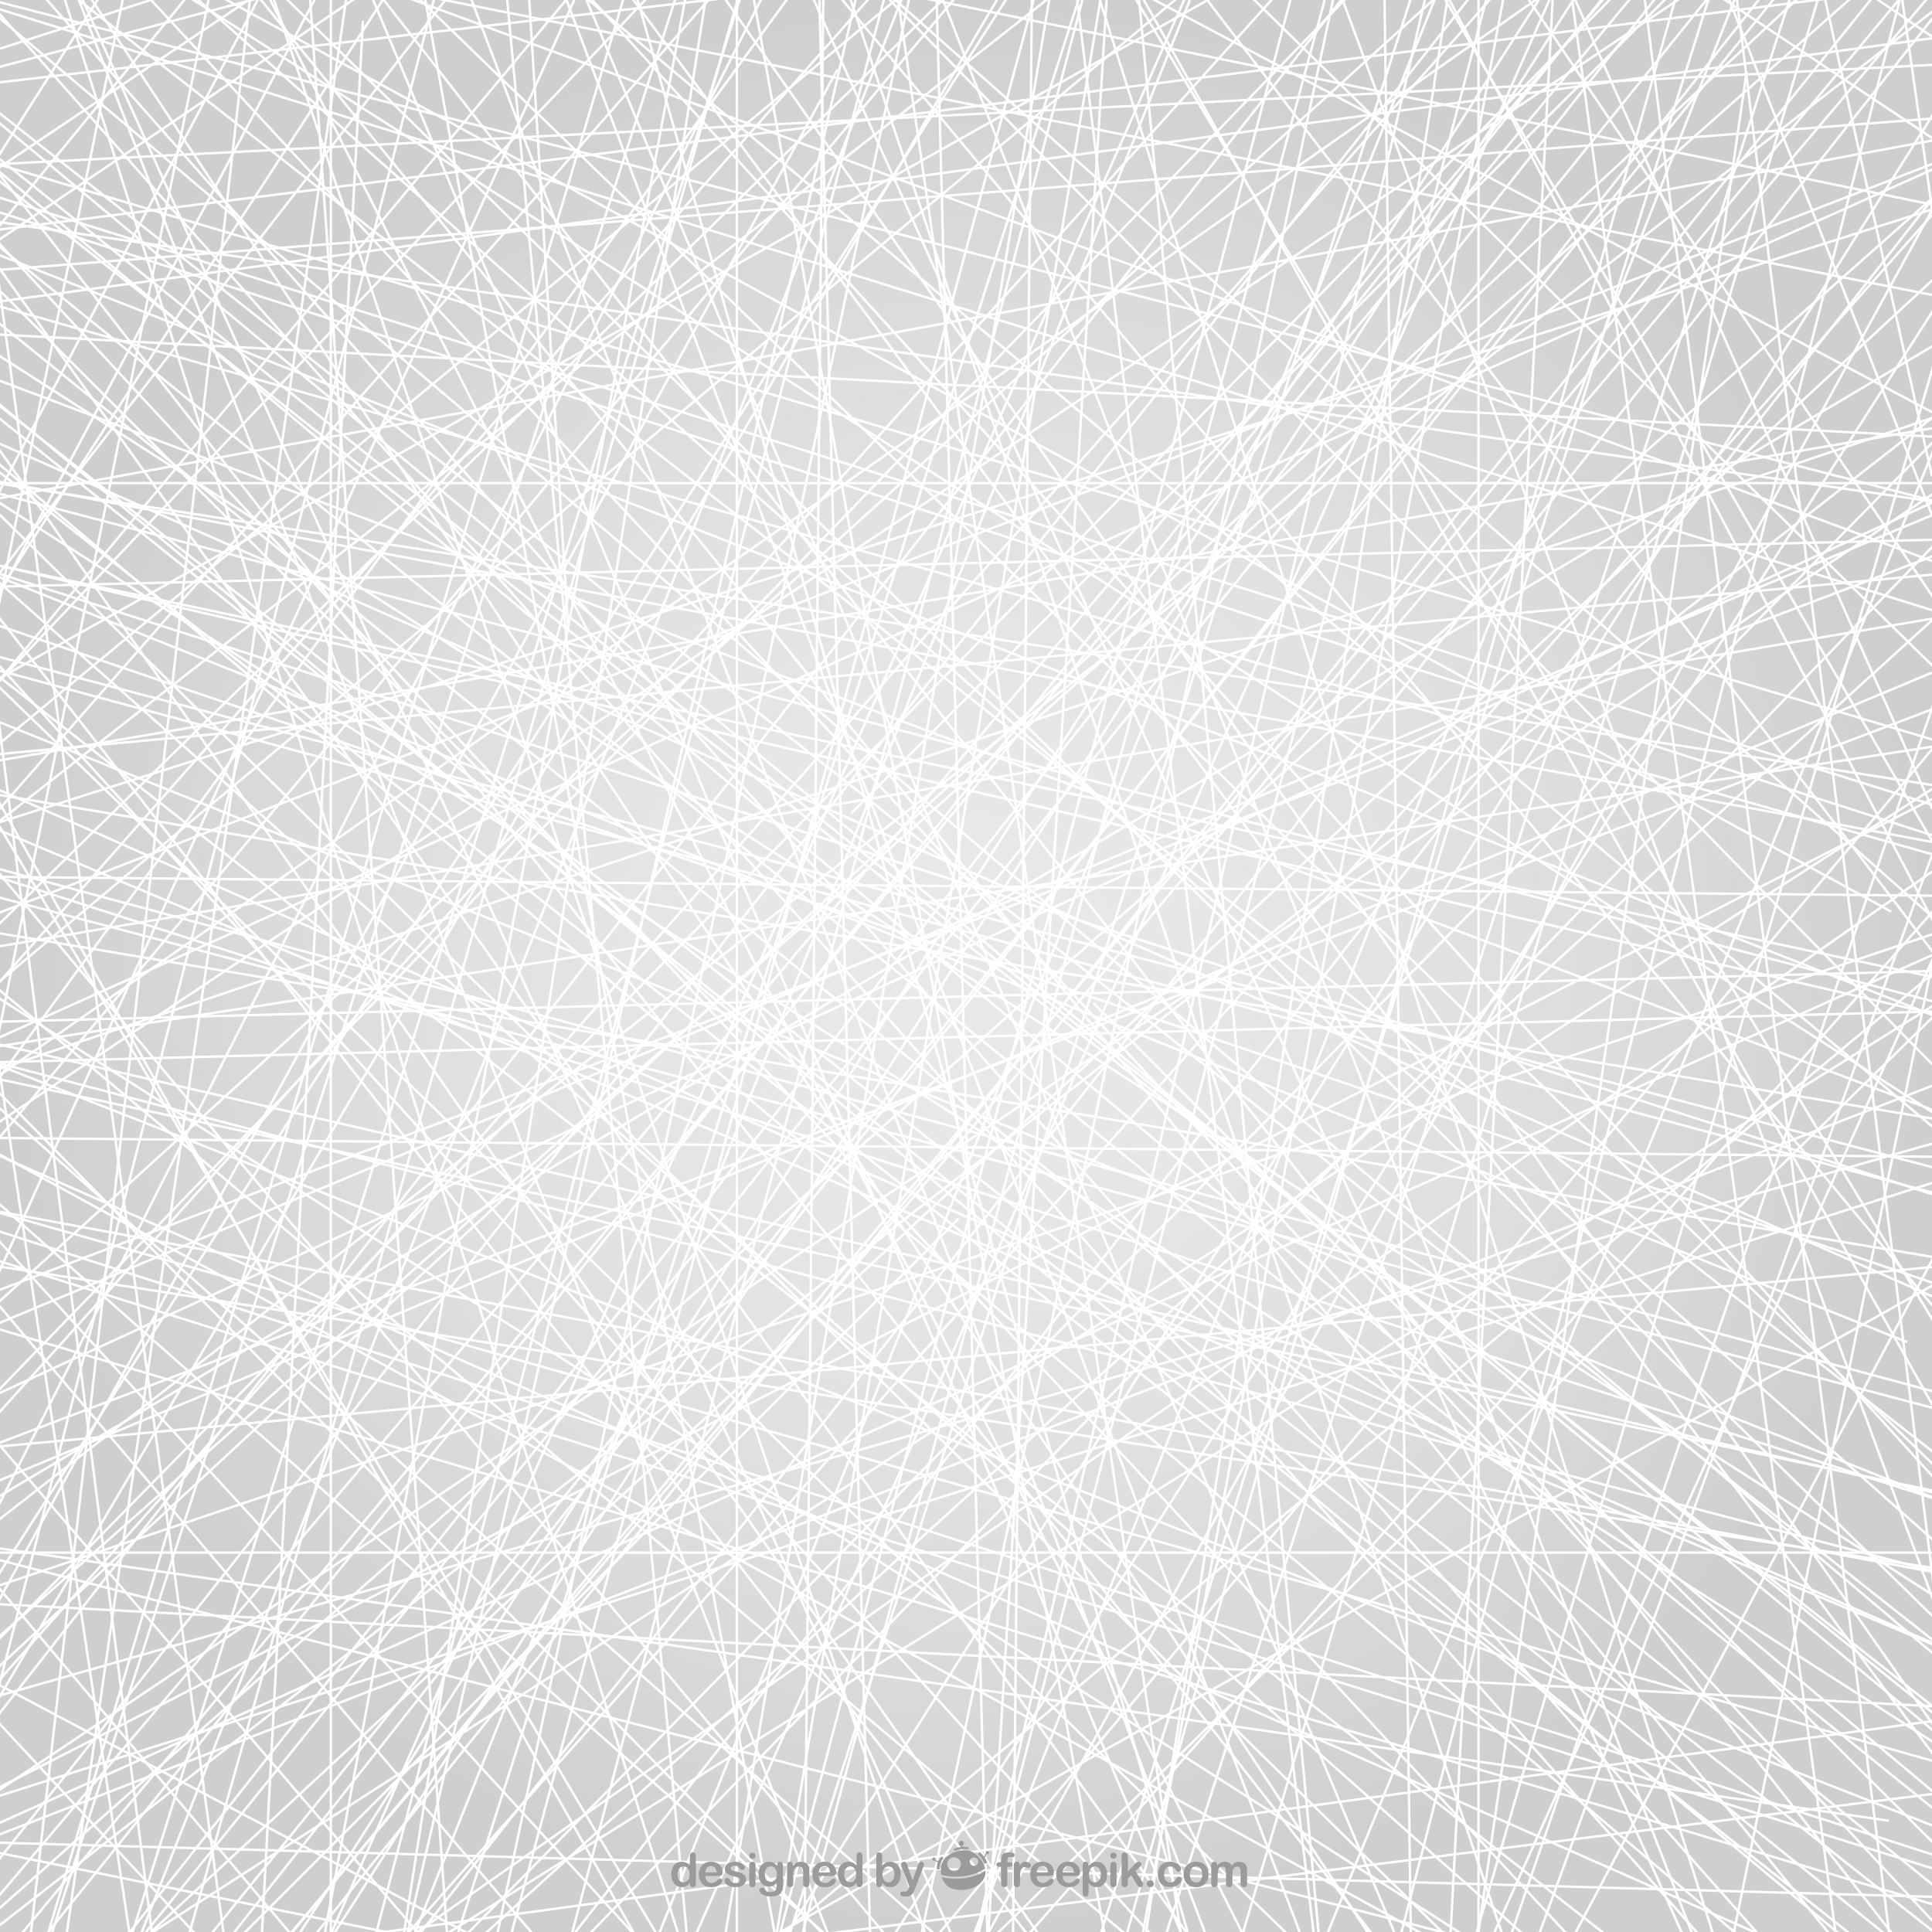 <?xml version="1.0" encoding="utf-8"?>
<!-- Generator: Adobe Illustrator 27.5.0, SVG Export Plug-In . SVG Version: 6.00 Build 0)  -->
<svg version="1.1" xmlns="http://www.w3.org/2000/svg" xmlns:xlink="http://www.w3.org/1999/xlink" x="0px" y="0px"
	 viewBox="0 0 800 800" style="enable-background:new 0 0 800 800;" xml:space="preserve">
<g id="_x31_200_x__x_800_px">
</g>
<g id="_x38_00_x__x_800_px_1_">
	<g>
		<rect style="fill:#E7E7E7;" width="800" height="800"/>
		
			<radialGradient id="SVGID_00000059991678560246795330000015972166911945196989_" cx="400" cy="400" r="400" gradientUnits="userSpaceOnUse">
			<stop  offset="0" style="stop-color:#FFFFFF"/>
			<stop  offset="0.111" style="stop-color:#FAFAFA"/>
			<stop  offset="0.235" style="stop-color:#EDEDED"/>
			<stop  offset="0.365" style="stop-color:#D7D7D7"/>
			<stop  offset="0.5" style="stop-color:#B7B7B7"/>
			<stop  offset="0.638" style="stop-color:#8F8F8F"/>
			<stop  offset="0.779" style="stop-color:#5D5D5D"/>
			<stop  offset="0.92" style="stop-color:#242424"/>
			<stop  offset="1" style="stop-color:#000000"/>
		</radialGradient>
		<rect style="opacity:0.1;fill:url(#SVGID_00000059991678560246795330000015972166911945196989_);" width="800" height="800"/>
		<g>
			<defs>
				<rect id="SVGID_00000090270147437573739690000014067254457896960661_" width="800" height="800"/>
			</defs>
			<clipPath id="SVGID_00000008123171827595314490000014098247269669695384_">
				<use xlink:href="#SVGID_00000090270147437573739690000014067254457896960661_"  style="overflow:visible;"/>
			</clipPath>
			<g style="clip-path:url(#SVGID_00000008123171827595314490000014098247269669695384_);">
				<polygon style="fill:#FFFFFF;" points="497.772,819.861 146.425,-20.704 145.502,-20.318 496.689,819.861 				"/>
			</g>
			<g style="clip-path:url(#SVGID_00000008123171827595314490000014098247269669695384_);">
				<polygon style="fill:#FFFFFF;" points="164.485,819.861 493.172,0.186 492.244,-0.186 163.408,819.861 				"/>
			</g>
			<g style="clip-path:url(#SVGID_00000008123171827595314490000014098247269669695384_);">
				<polygon style="fill:#FFFFFF;" points="-29.224,314.429 -29.224,315.434 831.862,235.502 831.862,234.497 				"/>
			</g>
			<g style="clip-path:url(#SVGID_00000008123171827595314490000014098247269669695384_);">
				<polygon style="fill:#FFFFFF;" points="763.219,819.861 645.912,-41.225 644.903,-41.225 762.211,819.861 				"/>
			</g>
			<g style="clip-path:url(#SVGID_00000008123171827595314490000014098247269669695384_);">
				<polygon style="fill:#FFFFFF;" points="-29.224,819.261 -29.224,819.861 -28.366,819.861 831.862,148.828 831.862,147.56 				
					"/>
			</g>
			<g style="clip-path:url(#SVGID_00000008123171827595314490000014098247269669695384_);">
				<polygon style="fill:#FFFFFF;" points="-29.224,541.318 -29.224,542.361 831.862,798.429 831.862,797.386 				"/>
			</g>
			<g style="clip-path:url(#SVGID_00000008123171827595314490000014098247269669695384_);">
				<polygon style="fill:#FFFFFF;" points="785.203,819.861 676.389,-41.225 675.381,-41.225 784.195,819.861 				"/>
			</g>
			<g style="clip-path:url(#SVGID_00000008123171827595314490000014098247269669695384_);">
				<polygon style="fill:#FFFFFF;" points="-29.224,353.543 -29.224,354.593 831.862,630.992 831.862,629.942 				"/>
			</g>
			<g style="clip-path:url(#SVGID_00000008123171827595314490000014098247269669695384_);">
				<polygon style="fill:#FFFFFF;" points="287.422,819.861 17.883,-30.126 16.93,-29.824 286.373,819.861 				"/>
			</g>
			<g style="clip-path:url(#SVGID_00000008123171827595314490000014098247269669695384_);">
				<polygon style="fill:#FFFFFF;" points="546.232,819.861 219.434,-41.225 218.365,-41.225 545.162,819.861 				"/>
			</g>
			<g style="clip-path:url(#SVGID_00000008123171827595314490000014098247269669695384_);">
				<polygon style="fill:#FFFFFF;" points="126.589,819.861 678.467,-41.225 677.279,-41.225 125.401,819.861 				"/>
			</g>
			<g style="clip-path:url(#SVGID_00000008123171827595314490000014098247269669695384_);">
				<polygon style="fill:#FFFFFF;" points="-29.224,432.185 -29.224,433.219 831.862,659.315 831.862,658.282 				"/>
			</g>
			<g style="clip-path:url(#SVGID_00000008123171827595314490000014098247269669695384_);">
				<polygon style="fill:#FFFFFF;" points="-29.224,195.238 -29.224,196.25 831.862,330.513 831.862,329.5 				"/>
			</g>
			<g style="clip-path:url(#SVGID_00000008123171827595314490000014098247269669695384_);">
				<polygon style="fill:#FFFFFF;" points="82.061,819.861 761.364,-41.225 760.09,-41.225 80.787,819.861 				"/>
			</g>
			<g style="clip-path:url(#SVGID_00000008123171827595314490000014098247269669695384_);">
				<polygon style="fill:#FFFFFF;" points="152.383,819.861 800.374,89.315 799.626,88.652 151.046,819.861 				"/>
			</g>
			<g style="clip-path:url(#SVGID_00000008123171827595314490000014098247269669695384_);">
				<polygon style="fill:#FFFFFF;" points="409.813,819.861 831.862,342.466 831.862,340.956 408.479,819.861 				"/>
			</g>
			<g style="clip-path:url(#SVGID_00000008123171827595314490000014098247269669695384_);">
				<polygon style="fill:#FFFFFF;" points="-29.224,263.879 -29.224,264.913 831.862,492.211 831.862,491.177 				"/>
			</g>
			<g style="clip-path:url(#SVGID_00000008123171827595314490000014098247269669695384_);">
				<polygon style="fill:#FFFFFF;" points="-29.224,493.475 -29.224,494.515 831.862,738.638 831.862,737.598 				"/>
			</g>
			<g style="clip-path:url(#SVGID_00000008123171827595314490000014098247269669695384_);">
				<polygon style="fill:#FFFFFF;" points="318.903,819.861 463.077,-41.225 462.063,-41.225 317.889,819.861 				"/>
			</g>
			<g style="clip-path:url(#SVGID_00000008123171827595314490000014098247269669695384_);">
				<polygon style="fill:#FFFFFF;" points="-29.224,703.867 812.886,-41.225 811.378,-41.225 -29.224,702.532 				"/>
			</g>
			<g style="clip-path:url(#SVGID_00000008123171827595314490000014098247269669695384_);">
				<polygon style="fill:#FFFFFF;" points="831.862,625.167 -19.224,-41.225 -20.846,-41.225 831.862,626.437 				"/>
			</g>
			<g style="clip-path:url(#SVGID_00000008123171827595314490000014098247269669695384_);">
				<polygon style="fill:#FFFFFF;" points="-29.224,466.163 695.617,-41.225 693.872,-41.225 -29.224,464.943 				"/>
			</g>
			<g style="clip-path:url(#SVGID_00000008123171827595314490000014098247269669695384_);">
				<polygon style="fill:#FFFFFF;" points="831.862,636.082 132.175,-41.225 130.737,-41.225 831.862,637.474 				"/>
			</g>
			<g style="clip-path:url(#SVGID_00000008123171827595314490000014098247269669695384_);">
				<polygon style="fill:#FFFFFF;" points="-29.224,297.703 574.594,-41.225 572.55,-41.225 -29.224,296.556 				"/>
			</g>
			<g style="clip-path:url(#SVGID_00000008123171827595314490000014098247269669695384_);">
				<polygon style="fill:#FFFFFF;" points="-29.224,313.832 -29.224,314.925 831.862,694.839 831.862,693.745 				"/>
			</g>
			<g style="clip-path:url(#SVGID_00000008123171827595314490000014098247269669695384_);">
				<polygon style="fill:#FFFFFF;" points="180.508,819.861 831.862,228.577 831.862,227.227 179.02,819.861 				"/>
			</g>
			<g style="clip-path:url(#SVGID_00000008123171827595314490000014098247269669695384_);">
				<polygon style="fill:#FFFFFF;" points="-29.224,41.8 -29.224,43.083 831.862,735.229 831.862,733.945 				"/>
			</g>
			<g style="clip-path:url(#SVGID_00000008123171827595314490000014098247269669695384_);">
				<polygon style="fill:#FFFFFF;" points="831.862,186.958 401.358,-41.225 399.222,-41.225 831.862,188.09 				"/>
			</g>
			<g style="clip-path:url(#SVGID_00000008123171827595314490000014098247269669695384_);">
				<polygon style="fill:#FFFFFF;" points="-29.224,708.738 707.639,-41.225 706.237,-41.225 -29.224,707.31 				"/>
			</g>
			<g style="clip-path:url(#SVGID_00000008123171827595314490000014098247269669695384_);">
				<polygon style="fill:#FFFFFF;" points="705.736,819.861 330.981,-14.716 330.069,-14.307 704.64,819.861 				"/>
			</g>
			<g style="clip-path:url(#SVGID_00000008123171827595314490000014098247269669695384_);">
				<polygon style="fill:#FFFFFF;" points="450.323,819.861 720.16,-39.139 719.205,-39.438 449.274,819.861 				"/>
			</g>
			<g style="clip-path:url(#SVGID_00000008123171827595314490000014098247269669695384_);">
				<polygon style="fill:#FFFFFF;" points="378.012,819.861 559.477,-32.935 558.499,-33.143 376.989,819.861 				"/>
			</g>
			<g style="clip-path:url(#SVGID_00000008123171827595314490000014098247269669695384_);">
				<polygon style="fill:#FFFFFF;" points="575.742,819.861 793.325,-24.032 792.356,-24.282 574.709,819.861 				"/>
			</g>
			<g style="clip-path:url(#SVGID_00000008123171827595314490000014098247269669695384_);">
				
					<rect x="-334.565" y="395.218" transform="matrix(0.143 -0.99 0.99 0.143 -317.967 424.378)" style="fill:#FFFFFF;" width="841.062" height="1"/>
			</g>
			<g style="clip-path:url(#SVGID_00000008123171827595314490000014098247269669695384_);">
				<polygon style="fill:#FFFFFF;" points="164.766,819.861 363.315,-36.897 362.341,-37.123 163.739,819.861 				"/>
			</g>
			<g style="clip-path:url(#SVGID_00000008123171827595314490000014098247269669695384_);">
				<polygon style="fill:#FFFFFF;" points="-29.224,394.346 -29.224,395.534 634.154,819.861 636.01,819.861 				"/>
			</g>
			<g style="clip-path:url(#SVGID_00000008123171827595314490000014098247269669695384_);">
				<polygon style="fill:#FFFFFF;" points="831.862,27.767 401.946,812.662 402.823,813.143 831.862,29.848 				"/>
			</g>
			<g style="clip-path:url(#SVGID_00000008123171827595314490000014098247269669695384_);">
				<polygon style="fill:#FFFFFF;" points="15.759,819.861 293.31,-41.225 292.26,-41.225 14.708,819.861 				"/>
			</g>
			<g style="clip-path:url(#SVGID_00000008123171827595314490000014098247269669695384_);">
				<polygon style="fill:#FFFFFF;" points="-29.224,142.658 -29.224,143.959 783.788,819.861 785.352,819.861 				"/>
			</g>
			<g style="clip-path:url(#SVGID_00000008123171827595314490000014098247269669695384_);">
				<polygon style="fill:#FFFFFF;" points="-29.224,429.306 -29.224,430.38 831.862,768.907 831.862,767.833 				"/>
			</g>
			<g style="clip-path:url(#SVGID_00000008123171827595314490000014098247269669695384_);">
				<polygon style="fill:#FFFFFF;" points="104.643,819.861 831.862,-39.856 831.862,-41.225 831.711,-41.225 103.333,819.861 				
					"/>
			</g>
			<g style="clip-path:url(#SVGID_00000008123171827595314490000014098247269669695384_);">
				<polygon style="fill:#FFFFFF;" points="823.561,819.861 25.013,-41.225 23.649,-41.225 822.199,819.861 				"/>
			</g>
			<g style="clip-path:url(#SVGID_00000008123171827595314490000014098247269669695384_);">
				<polygon style="fill:#FFFFFF;" points="361.281,819.861 338.72,-41.225 337.719,-41.225 360.281,819.861 				"/>
			</g>
			<g style="clip-path:url(#SVGID_00000008123171827595314490000014098247269669695384_);">
				<polygon style="fill:#FFFFFF;" points="207.076,819.861 439.634,-41.225 438.599,-41.225 206.04,819.861 				"/>
			</g>
			<g style="clip-path:url(#SVGID_00000008123171827595314490000014098247269669695384_);">
				<polygon style="fill:#FFFFFF;" points="831.862,90.702 187.155,-41.225 183.212,-41.225 183.17,-41.02 831.862,91.723 				"/>
			</g>
			<g style="clip-path:url(#SVGID_00000008123171827595314490000014098247269669695384_);">
				<polygon style="fill:#FFFFFF;" points="831.862,472.403 328.765,-41.225 327.365,-41.225 831.862,473.832 				"/>
			</g>
			<g style="clip-path:url(#SVGID_00000008123171827595314490000014098247269669695384_);">
				<polygon style="fill:#FFFFFF;" points="831.862,577.804 319.579,-35.83 318.811,-35.189 831.862,579.364 				"/>
			</g>
			<g style="clip-path:url(#SVGID_00000008123171827595314490000014098247269669695384_);">
				<polygon style="fill:#FFFFFF;" points="729.778,-41.225 351.923,336.63 352.63,337.337 731.192,-41.225 				"/>
			</g>
			<g style="clip-path:url(#SVGID_00000008123171827595314490000014098247269669695384_);">
				<polygon style="fill:#FFFFFF;" points="-29.224,109.91 -29.224,111.195 831.862,806.57 831.862,805.285 				"/>
			</g>
			<g style="clip-path:url(#SVGID_00000008123171827595314490000014098247269669695384_);">
				<polygon style="fill:#FFFFFF;" points="-29.224,807.244 640.92,-41.225 639.645,-41.225 -29.224,805.631 				"/>
			</g>
			<g style="clip-path:url(#SVGID_00000008123171827595314490000014098247269669695384_);">
				<polygon style="fill:#FFFFFF;" points="-29.224,362.325 -29.224,363.325 831.862,371.699 831.862,370.699 				"/>
			</g>
			<g style="clip-path:url(#SVGID_00000008123171827595314490000014098247269669695384_);">
				<rect x="136.493" y="-41.225" style="fill:#FFFFFF;" width="1" height="861.086"/>
			</g>
			<g style="clip-path:url(#SVGID_00000008123171827595314490000014098247269669695384_);">
				<polygon style="fill:#FFFFFF;" points="131.389,819.861 289.881,-30.598 288.897,-30.781 130.372,819.861 				"/>
			</g>
			<g style="clip-path:url(#SVGID_00000008123171827595314490000014098247269669695384_);">
				<polygon style="fill:#FFFFFF;" points="-29.224,506.423 429.975,-41.225 428.671,-41.225 -29.224,504.866 				"/>
			</g>
			<g style="clip-path:url(#SVGID_00000008123171827595314490000014098247269669695384_);">
				<polygon style="fill:#FFFFFF;" points="390.156,819.861 100.105,-41.225 99.05,-41.225 389.102,819.861 				"/>
			</g>
			<g style="clip-path:url(#SVGID_00000008123171827595314490000014098247269669695384_);">
				<polygon style="fill:#FFFFFF;" points="600.132,819.861 645.589,-41.225 644.588,-41.225 599.131,819.861 				"/>
			</g>
			<g style="clip-path:url(#SVGID_00000008123171827595314490000014098247269669695384_);">
				<polygon style="fill:#FFFFFF;" points="708.658,819.861 375.083,-41.225 374.011,-41.225 707.586,819.861 				"/>
			</g>
			<g style="clip-path:url(#SVGID_00000008123171827595314490000014098247269669695384_);">
				<polygon style="fill:#FFFFFF;" points="-29.224,560.468 810.471,209.485 810.086,208.562 -29.224,559.385 				"/>
			</g>
			<g style="clip-path:url(#SVGID_00000008123171827595314490000014098247269669695384_);">
				<polygon style="fill:#FFFFFF;" points="-29.224,226.816 -29.224,227.893 789.581,556.232 789.954,555.305 				"/>
			</g>
			<g style="clip-path:url(#SVGID_00000008123171827595314490000014098247269669695384_);">
				<polygon style="fill:#FFFFFF;" points="548.302,819.861 470.293,-20.512 469.297,-20.419 547.298,819.861 				"/>
			</g>
			<g style="clip-path:url(#SVGID_00000008123171827595314490000014098247269669695384_);">
				<polygon style="fill:#FFFFFF;" points="17.017,819.861 831.862,708.853 831.862,707.844 9.614,819.861 				"/>
			</g>
			<g style="clip-path:url(#SVGID_00000008123171827595314490000014098247269669695384_);">
				<polygon style="fill:#FFFFFF;" points="-29.224,34.183 -29.224,35.808 582.386,819.861 583.655,819.861 				"/>
			</g>
			<g style="clip-path:url(#SVGID_00000008123171827595314490000014098247269669695384_);">
				<polygon style="fill:#FFFFFF;" points="14.703,819.861 270.771,-41.225 269.727,-41.225 13.66,819.861 				"/>
			</g>
			<g style="clip-path:url(#SVGID_00000008123171827595314490000014098247269669695384_);">
				<polygon style="fill:#FFFFFF;" points="194.661,819.861 831.862,739.339 831.862,738.331 186.684,819.861 				"/>
			</g>
			<g style="clip-path:url(#SVGID_00000008123171827595314490000014098247269669695384_);">
				<polygon style="fill:#FFFFFF;" points="183.92,819.861 460.319,-41.225 459.269,-41.225 182.87,819.861 				"/>
			</g>
			<g style="clip-path:url(#SVGID_00000008123171827595314490000014098247269669695384_);">
				<polygon style="fill:#FFFFFF;" points="-29.224,350.206 819.894,80.943 819.591,79.99 -29.224,349.158 				"/>
			</g>
			<g style="clip-path:url(#SVGID_00000008123171827595314490000014098247269669695384_);">
				<polygon style="fill:#FFFFFF;" points="-29.224,607.892 -29.224,608.962 831.862,282.164 831.862,281.094 				"/>
			</g>
			<g style="clip-path:url(#SVGID_00000008123171827595314490000014098247269669695384_);">
				<polygon style="fill:#FFFFFF;" points="-29.224,189.018 -29.224,190.206 831.862,742.083 831.862,740.896 				"/>
			</g>
			<g style="clip-path:url(#SVGID_00000008123171827595314490000014098247269669695384_);">
				<polygon style="fill:#FFFFFF;" points="151.195,819.861 376.534,-38.337 375.566,-38.591 150.161,819.861 				"/>
			</g>
			<g style="clip-path:url(#SVGID_00000008123171827595314490000014098247269669695384_);">
				<polygon style="fill:#FFFFFF;" points="471.971,819.861 602.283,-15.888 601.295,-16.042 470.959,819.861 				"/>
			</g>
			<g style="clip-path:url(#SVGID_00000008123171827595314490000014098247269669695384_);">
				<polygon style="fill:#FFFFFF;" points="-29.224,144.533 -29.224,145.807 825.209,819.861 826.823,819.861 				"/>
			</g>
			<g style="clip-path:url(#SVGID_00000008123171827595314490000014098247269669695384_);">
				<polygon style="fill:#FFFFFF;" points="-29.224,214.878 -29.224,216.214 651.328,819.861 652.836,819.861 				"/>
			</g>
			<g style="clip-path:url(#SVGID_00000008123171827595314490000014098247269669695384_);">
				<polygon style="fill:#FFFFFF;" points="-29.224,472.307 -29.224,473.642 362.397,819.861 363.908,819.861 				"/>
			</g>
			<g style="clip-path:url(#SVGID_00000008123171827595314490000014098247269669695384_);">
				<polygon style="fill:#FFFFFF;" points="318.405,819.861 545.702,-41.225 544.668,-41.225 317.37,819.861 				"/>
			</g>
			<g style="clip-path:url(#SVGID_00000008123171827595314490000014098247269669695384_);">
				<polygon style="fill:#FFFFFF;" points="73.45,819.861 317.572,-41.225 316.533,-41.225 72.41,819.861 				"/>
			</g>
			<g style="clip-path:url(#SVGID_00000008123171827595314490000014098247269669695384_);">
				<polygon style="fill:#FFFFFF;" points="-29.224,381.095 -29.224,382.109 831.862,526.283 831.862,525.269 				"/>
			</g>
			<g style="clip-path:url(#SVGID_00000008123171827595314490000014098247269669695384_);">
				<polygon style="fill:#FFFFFF;" points="745.534,819.861 -16.349,-41.225 -17.684,-41.225 744.199,819.861 				"/>
			</g>
			<g style="clip-path:url(#SVGID_00000008123171827595314490000014098247269669695384_);">
				<polygon style="fill:#FFFFFF;" points="223.373,819.861 831.862,42.725 831.862,41.103 222.102,819.861 				"/>
			</g>
			<g style="clip-path:url(#SVGID_00000008123171827595314490000014098247269669695384_);">
				<polygon style="fill:#FFFFFF;" points="831.862,758.175 272.283,-41.225 271.062,-41.225 831.862,759.918 				"/>
			</g>
			<g style="clip-path:url(#SVGID_00000008123171827595314490000014098247269669695384_);">
				<polygon style="fill:#FFFFFF;" points="226.346,819.861 831.862,194.337 831.862,192.9 224.954,819.861 				"/>
			</g>
			<g style="clip-path:url(#SVGID_00000008123171827595314490000014098247269669695384_);">
				<polygon style="fill:#FFFFFF;" points="831.862,637.159 451.08,-41.225 449.933,-41.225 831.862,639.202 				"/>
			</g>
			<g style="clip-path:url(#SVGID_00000008123171827595314490000014098247269669695384_);">
				<polygon style="fill:#FFFFFF;" points="129.14,819.861 509.053,-41.225 507.96,-41.225 128.046,819.861 				"/>
			</g>
			<g style="clip-path:url(#SVGID_00000008123171827595314490000014098247269669695384_);">
				<polygon style="fill:#FFFFFF;" points="-29.224,243.038 -29.224,244.526 493.052,819.861 494.402,819.861 				"/>
			</g>
			<g style="clip-path:url(#SVGID_00000008123171827595314490000014098247269669695384_);">
				<polygon style="fill:#FFFFFF;" points="116.156,819.861 790.157,-18.652 789.378,-19.279 114.873,819.861 				"/>
			</g>
			<g style="clip-path:url(#SVGID_00000008123171827595314490000014098247269669695384_);">
				<polygon style="fill:#FFFFFF;" points="642.594,819.861 831.862,462.777 831.862,460.643 641.463,819.861 				"/>
			</g>
			<g style="clip-path:url(#SVGID_00000008123171827595314490000014098247269669695384_);">
				<polygon style="fill:#FFFFFF;" points="831.862,699.612 77.854,-41.225 76.428,-41.225 831.862,701.014 				"/>
			</g>
			<g style="clip-path:url(#SVGID_00000008123171827595314490000014098247269669695384_);">
				<polygon style="fill:#FFFFFF;" points="-29.224,768.405 804.483,394.042 804.073,393.129 -29.224,767.309 				"/>
			</g>
			<g style="clip-path:url(#SVGID_00000008123171827595314490000014098247269669695384_);">
				<polygon style="fill:#FFFFFF;" points="-29.224,512.607 -29.224,513.656 828.906,783.22 829.205,782.267 				"/>
			</g>
			<g style="clip-path:url(#SVGID_00000008123171827595314490000014098247269669695384_);">
				<polygon style="fill:#FFFFFF;" points="-29.224,440.233 -29.224,441.256 822.702,622.537 822.911,621.559 				"/>
			</g>
			<g style="clip-path:url(#SVGID_00000008123171827595314490000014098247269669695384_);">
				<polygon style="fill:#FFFFFF;" points="-29.224,637.993 -29.224,639.026 672.139,819.861 676.146,819.861 				"/>
			</g>
			<g style="clip-path:url(#SVGID_00000008123171827595314490000014098247269669695384_);">
				
					<rect x="393.549" y="-271.505" transform="matrix(0.143 -0.99 0.99 0.143 190.328 517.783)" style="fill:#FFFFFF;" width="1" height="841.062"/>
			</g>
			<g style="clip-path:url(#SVGID_00000008123171827595314490000014098247269669695384_);">
				<polygon style="fill:#FFFFFF;" points="-29.224,227 -29.224,228.027 826.664,426.375 826.891,425.4 				"/>
			</g>
			<g style="clip-path:url(#SVGID_00000008123171827595314490000014098247269669695384_);">
				<polygon style="fill:#FFFFFF;" points="-29.224,697.71 418.469,-2.197 417.627,-2.736 -29.224,695.854 				"/>
			</g>
			<g style="clip-path:url(#SVGID_00000008123171827595314490000014098247269669695384_);">
				<polygon style="fill:#FFFFFF;" points="624.963,819.861 -22.895,465.006 -23.375,465.883 622.881,819.861 				"/>
			</g>
			<g style="clip-path:url(#SVGID_00000008123171827595314490000014098247269669695384_);">
				<polygon style="fill:#FFFFFF;" points="-29.224,78.049 -29.224,79.1 831.862,356.651 831.862,355.6 				"/>
			</g>
			<g style="clip-path:url(#SVGID_00000008123171827595314490000014098247269669695384_);">
				<polygon style="fill:#FFFFFF;" points="-6.357,819.861 709.512,-41.225 708.211,-41.225 -7.658,819.861 				"/>
			</g>
			<g style="clip-path:url(#SVGID_00000008123171827595314490000014098247269669695384_);">
				<polygon style="fill:#FFFFFF;" points="51.444,819.861 389.97,-41.225 388.897,-41.225 50.369,819.861 				"/>
			</g>
			<g style="clip-path:url(#SVGID_00000008123171827595314490000014098247269669695384_);">
				<polygon style="fill:#FFFFFF;" points="-29.224,167.128 -29.224,168.438 740.887,819.861 742.436,819.861 				"/>
			</g>
			<g style="clip-path:url(#SVGID_00000008123171827595314490000014098247269669695384_);">
				<polygon style="fill:#FFFFFF;" points="41.895,819.861 831.862,87.267 831.862,85.903 40.426,819.861 				"/>
			</g>
			<g style="clip-path:url(#SVGID_00000008123171827595314490000014098247269669695384_);">
				<polygon style="fill:#FFFFFF;" points="-29.224,423.318 -29.224,424.318 831.862,401.757 831.862,400.756 				"/>
			</g>
			<g style="clip-path:url(#SVGID_00000008123171827595314490000014098247269669695384_);">
				<polygon style="fill:#FFFFFF;" points="-29.224,269.335 -29.224,270.37 831.862,502.929 831.862,501.893 				"/>
			</g>
			<g style="clip-path:url(#SVGID_00000008123171827595314490000014098247269669695384_);">
				<polygon style="fill:#FFFFFF;" points="714.426,819.861 831.768,246.431 830.787,246.23 713.404,819.861 				"/>
			</g>
			<g style="clip-path:url(#SVGID_00000008123171827595314490000014098247269669695384_);">
				<polygon style="fill:#FFFFFF;" points="393.997,819.861 831.862,390.973 831.862,389.573 392.567,819.861 				"/>
			</g>
			<g style="clip-path:url(#SVGID_00000008123171827595314490000014098247269669695384_);">
				<polygon style="fill:#FFFFFF;" points="301.874,819.861 825.598,382.639 824.957,381.872 300.314,819.861 				"/>
			</g>
			<g style="clip-path:url(#SVGID_00000008123171827595314490000014098247269669695384_);">
				<polygon style="fill:#FFFFFF;" points="831.862,793.709 453.137,414.983 452.43,415.69 831.862,795.123 				"/>
			</g>
			<g style="clip-path:url(#SVGID_00000008123171827595314490000014098247269669695384_);">
				<polygon style="fill:#FFFFFF;" points="45.099,819.861 740.474,-41.225 739.189,-41.225 43.813,819.861 				"/>
			</g>
			<g style="clip-path:url(#SVGID_00000008123171827595314490000014098247269669695384_);">
				<polygon style="fill:#FFFFFF;" points="-29.224,23.283 -29.224,24.558 831.862,704.665 831.862,703.391 				"/>
			</g>
			<g style="clip-path:url(#SVGID_00000008123171827595314490000014098247269669695384_);">
				<polygon style="fill:#FFFFFF;" points="419.799,819.861 428.172,-41.225 427.172,-41.225 418.799,819.861 				"/>
			</g>
			<g style="clip-path:url(#SVGID_00000008123171827595314490000014098247269669695384_);">
				<rect x="-29.224" y="199.553" style="fill:#FFFFFF;" width="861.086" height="1"/>
			</g>
			<g style="clip-path:url(#SVGID_00000008123171827595314490000014098247269669695384_);">
				<polygon style="fill:#FFFFFF;" points="-29.224,193.593 -29.224,194.611 820.365,352.941 820.549,351.957 				"/>
			</g>
			<g style="clip-path:url(#SVGID_00000008123171827595314490000014098247269669695384_);">
				<polygon style="fill:#FFFFFF;" points="831.862,492.46 195.382,-41.225 193.826,-41.225 831.862,493.764 				"/>
			</g>
			<g style="clip-path:url(#SVGID_00000008123171827595314490000014098247269669695384_);">
				<polygon style="fill:#FFFFFF;" points="-29.224,451.868 -29.224,452.923 831.862,162.872 831.862,161.817 				"/>
			</g>
			<g style="clip-path:url(#SVGID_00000008123171827595314490000014098247269669695384_);">
				<polygon style="fill:#FFFFFF;" points="-29.224,662.237 -29.224,663.238 831.862,708.695 831.862,707.694 				"/>
			</g>
			<g style="clip-path:url(#SVGID_00000008123171827595314490000014098247269669695384_);">
				<polygon style="fill:#FFFFFF;" points="-29.224,770.31 -29.224,771.382 831.862,437.806 831.862,436.734 				"/>
			</g>
			<g style="clip-path:url(#SVGID_00000008123171827595314490000014098247269669695384_);">
				<polygon style="fill:#FFFFFF;" points="586.124,819.861 240.697,-6.54 239.774,-6.154 585.041,819.861 				"/>
			</g>
			<g style="clip-path:url(#SVGID_00000008123171827595314490000014098247269669695384_);">
				<polygon style="fill:#FFFFFF;" points="265.752,819.861 611.046,-41.225 609.969,-41.225 264.675,819.861 				"/>
			</g>
			<g style="clip-path:url(#SVGID_00000008123171827595314490000014098247269669695384_);">
				<polygon style="fill:#FFFFFF;" points="-29.224,601.136 -29.224,602.141 831.862,522.209 831.862,521.204 				"/>
			</g>
			<g style="clip-path:url(#SVGID_00000008123171827595314490000014098247269669695384_);">
				<polygon style="fill:#FFFFFF;" points="95.725,819.861 -21.582,-41.225 -22.592,-41.225 94.715,819.861 				"/>
			</g>
			<g style="clip-path:url(#SVGID_00000008123171827595314490000014098247269669695384_);">
				<polygon style="fill:#FFFFFF;" points="-29.224,651.089 -29.224,652.358 831.862,-19.345 831.862,-20.613 				"/>
			</g>
			<g style="clip-path:url(#SVGID_00000008123171827595314490000014098247269669695384_);">
				<polygon style="fill:#FFFFFF;" points="-29.224,59.059 -29.224,60.102 831.862,316.17 831.862,315.127 				"/>
			</g>
			<g style="clip-path:url(#SVGID_00000008123171827595314490000014098247269669695384_);">
				<polygon style="fill:#FFFFFF;" points="-29.224,67.365 -29.224,75.342 64.86,819.861 65.868,819.861 				"/>
			</g>
			<g style="clip-path:url(#SVGID_00000008123171827595314490000014098247269669695384_);">
				<polygon style="fill:#FFFFFF;" points="-29.224,227.759 -29.224,228.809 831.862,505.207 831.862,504.157 				"/>
			</g>
			<g style="clip-path:url(#SVGID_00000008123171827595314490000014098247269669695384_);">
				<polygon style="fill:#FFFFFF;" points="715.925,819.861 442.866,-41.225 441.817,-41.225 714.876,819.861 				"/>
			</g>
			<g style="clip-path:url(#SVGID_00000008123171827595314490000014098247269669695384_);">
				<polygon style="fill:#FFFFFF;" points="506.946,819.861 180.148,-41.225 179.078,-41.225 505.875,819.861 				"/>
			</g>
			<g style="clip-path:url(#SVGID_00000008123171827595314490000014098247269669695384_);">
				<polygon style="fill:#FFFFFF;" points="112.28,819.861 664.158,-41.225 662.97,-41.225 111.093,819.861 				"/>
			</g>
			<g style="clip-path:url(#SVGID_00000008123171827595314490000014098247269669695384_);">
				<polygon style="fill:#FFFFFF;" points="-29.224,196.313 -29.224,197.347 831.862,423.444 831.862,422.41 				"/>
			</g>
			<g style="clip-path:url(#SVGID_00000008123171827595314490000014098247269669695384_);">
				<polygon style="fill:#FFFFFF;" points="-29.224,519.418 -29.224,520.43 828.153,654.114 828.308,653.126 				"/>
			</g>
			<g style="clip-path:url(#SVGID_00000008123171827595314490000014098247269669695384_);">
				<polygon style="fill:#FFFFFF;" points="38.785,819.861 718.089,-41.225 716.815,-41.225 37.512,819.861 				"/>
			</g>
			<g style="clip-path:url(#SVGID_00000008123171827595314490000014098247269669695384_);">
				<polygon style="fill:#FFFFFF;" points="-29.224,729.049 620.115,-3.016 619.367,-3.679 -29.224,727.542 				"/>
			</g>
			<g style="clip-path:url(#SVGID_00000008123171827595314490000014098247269669695384_);">
				<polygon style="fill:#FFFFFF;" points="-29.224,440.203 371.892,-13.516 371.143,-14.178 -29.224,438.693 				"/>
			</g>
			<g style="clip-path:url(#SVGID_00000008123171827595314490000014098247269669695384_);">
				<polygon style="fill:#FFFFFF;" points="-29.224,363.492 -29.224,364.526 831.862,591.824 831.862,590.79 				"/>
			</g>
			<g style="clip-path:url(#SVGID_00000008123171827595314490000014098247269669695384_);">
				<polygon style="fill:#FFFFFF;" points="-29.224,118.11 -29.224,119.149 831.862,363.271 831.862,362.232 				"/>
			</g>
			<g style="clip-path:url(#SVGID_00000008123171827595314490000014098247269669695384_);">
				<polygon style="fill:#FFFFFF;" points="297.684,819.861 441.858,-41.225 440.844,-41.225 296.67,819.861 				"/>
			</g>
			<g style="clip-path:url(#SVGID_00000008123171827595314490000014098247269669695384_);">
				<polygon style="fill:#FFFFFF;" points="-29.224,815.165 -29.224,816.501 831.862,54.618 831.862,53.283 				"/>
			</g>
			<g style="clip-path:url(#SVGID_00000008123171827595314490000014098247269669695384_);">
				<polygon style="fill:#FFFFFF;" points="-29.224,256.999 -29.224,258.269 688.016,819.861 689.638,819.861 				"/>
			</g>
			<g style="clip-path:url(#SVGID_00000008123171827595314490000014098247269669695384_);">
				<polygon style="fill:#FFFFFF;" points="145.279,819.861 831.862,339.254 831.862,338.033 143.537,819.861 				"/>
			</g>
			<g style="clip-path:url(#SVGID_00000008123171827595314490000014098247269669695384_);">
				<polygon style="fill:#FFFFFF;" points="-29.224,255.848 -29.224,257.24 551.988,819.861 553.426,819.861 				"/>
			</g>
			<g style="clip-path:url(#SVGID_00000008123171827595314490000014098247269669695384_);">
				<polygon style="fill:#FFFFFF;" points="288.826,819.861 831.862,515.05 831.862,513.903 286.783,819.861 				"/>
			</g>
			<g style="clip-path:url(#SVGID_00000008123171827595314490000014098247269669695384_);">
				<polygon style="fill:#FFFFFF;" points="-29.224,170.335 -29.224,171.428 831.862,551.342 831.862,550.249 				"/>
			</g>
			<g style="clip-path:url(#SVGID_00000008123171827595314490000014098247269669695384_);">
				<polygon style="fill:#FFFFFF;" points="-29.224,565.866 639.544,-41.225 638.057,-41.225 -29.224,564.516 				"/>
			</g>
			<g style="clip-path:url(#SVGID_00000008123171827595314490000014098247269669695384_);">
				<polygon style="fill:#FFFFFF;" points="-29.224,149.32 -29.224,150.603 803.389,819.861 804.985,819.861 				"/>
			</g>
			<g style="clip-path:url(#SVGID_00000008123171827595314490000014098247269669695384_);">
				<polygon style="fill:#FFFFFF;" points="-29.224,681.83 -29.224,682.961 229.059,819.861 231.193,819.861 				"/>
			</g>
			<g style="clip-path:url(#SVGID_00000008123171827595314490000014098247269669695384_);">
				<polygon style="fill:#FFFFFF;" points="175.371,819.861 831.862,151.698 831.862,150.271 173.968,819.861 				"/>
			</g>
			<g style="clip-path:url(#SVGID_00000008123171827595314490000014098247269669695384_);">
				<polygon style="fill:#FFFFFF;" points="402.951,819.861 16.294,-41.225 15.198,-41.225 401.855,819.861 				"/>
			</g>
			<g style="clip-path:url(#SVGID_00000008123171827595314490000014098247269669695384_);">
				<polygon style="fill:#FFFFFF;" points="49.216,819.861 319.709,-41.225 318.661,-41.225 48.168,819.861 				"/>
			</g>
			<g style="clip-path:url(#SVGID_00000008123171827595314490000014098247269669695384_);">
				<polygon style="fill:#FFFFFF;" points="202.385,819.861 385.614,-41.225 384.591,-41.225 201.362,819.861 				"/>
			</g>
			<g style="clip-path:url(#SVGID_00000008123171827595314490000014098247269669695384_);">
				<polygon style="fill:#FFFFFF;" points="-29.224,811.862 190.73,-41.225 189.697,-41.225 -29.224,807.855 				"/>
			</g>
			<g style="clip-path:url(#SVGID_00000008123171827595314490000014098247269669695384_);">
				<polygon style="fill:#FFFFFF;" points="609.837,819.861 723.731,29.722 722.741,29.58 608.827,819.861 				"/>
			</g>
			<g style="clip-path:url(#SVGID_00000008123171827595314490000014098247269669695384_);">
				<polygon style="fill:#FFFFFF;" points="400.505,819.861 594.729,-18.234 593.755,-18.459 399.478,819.861 				"/>
			</g>
			<g style="clip-path:url(#SVGID_00000008123171827595314490000014098247269669695384_);">
				<polygon style="fill:#FFFFFF;" points="14.762,-41.225 814.462,470.3 815.001,469.458 16.619,-41.225 				"/>
			</g>
			<g style="clip-path:url(#SVGID_00000008123171827595314490000014098247269669695384_);">
				<polygon style="fill:#FFFFFF;" points="-29.224,716.279 347.259,28.936 346.382,28.456 -29.224,714.198 				"/>
			</g>
			<g style="clip-path:url(#SVGID_00000008123171827595314490000014098247269669695384_);">
				<polygon style="fill:#FFFFFF;" points="477.24,819.861 754.791,-41.225 753.741,-41.225 476.19,819.861 				"/>
			</g>
			<g style="clip-path:url(#SVGID_00000008123171827595314490000014098247269669695384_);">
				<polygon style="fill:#FFFFFF;" points="-29.224,26.192 -29.224,27.493 831.862,743.362 831.862,742.061 				"/>
			</g>
			<g style="clip-path:url(#SVGID_00000008123171827595314490000014098247269669695384_);">
				<polygon style="fill:#FFFFFF;" points="-29.224,93.697 -29.224,94.771 831.862,433.298 831.862,432.225 				"/>
			</g>
			<g style="clip-path:url(#SVGID_00000008123171827595314490000014098247269669695384_);">
				<polygon style="fill:#FFFFFF;" points="-29.224,819.834 699.131,-41.225 697.821,-41.225 -29.224,818.285 				"/>
			</g>
			<g style="clip-path:url(#SVGID_00000008123171827595314490000014098247269669695384_);">
				<polygon style="fill:#FFFFFF;" points="-29.224,68.935 -29.224,70.405 665.803,819.861 667.166,819.861 				"/>
			</g>
			<g style="clip-path:url(#SVGID_00000008123171827595314490000014098247269669695384_);">
				<polygon style="fill:#FFFFFF;" points="409.836,819.861 387.275,-41.225 386.274,-41.225 408.836,819.861 				"/>
			</g>
			<g style="clip-path:url(#SVGID_00000008123171827595314490000014098247269669695384_);">
				<polygon style="fill:#FFFFFF;" points="327.612,819.861 560.17,-41.225 559.135,-41.225 326.576,819.861 				"/>
			</g>
			<g style="clip-path:url(#SVGID_00000008123171827595314490000014098247269669695384_);">
				<polygon style="fill:#FFFFFF;" points="-29.224,760.809 -29.224,761.831 254.361,819.861 259.353,819.861 				"/>
			</g>
			<g style="clip-path:url(#SVGID_00000008123171827595314490000014098247269669695384_);">
				<polygon style="fill:#FFFFFF;" points="-29.224,422.318 -29.224,423.747 358.769,819.861 360.169,819.861 				"/>
			</g>
			<g style="clip-path:url(#SVGID_00000008123171827595314490000014098247269669695384_);">
				<polygon style="fill:#FFFFFF;" points="-29.224,326.239 -29.224,327.799 381.567,819.861 382.869,819.861 				"/>
			</g>
			<g style="clip-path:url(#SVGID_00000008123171827595314490000014098247269669695384_);">
				<polygon style="fill:#FFFFFF;" points="82.389,819.861 397.282,504.968 396.575,504.261 80.975,819.861 				"/>
			</g>
			<g style="clip-path:url(#SVGID_00000008123171827595314490000014098247269669695384_);">
				<polygon style="fill:#FFFFFF;" points="-29.224,78.179 -29.224,79.464 831.862,774.839 831.862,773.554 				"/>
			</g>
			<g style="clip-path:url(#SVGID_00000008123171827595314490000014098247269669695384_);">
				<polygon style="fill:#FFFFFF;" points="159.289,819.861 831.862,-31.684 831.862,-33.298 158.015,819.861 				"/>
			</g>
			<g style="clip-path:url(#SVGID_00000008123171827595314490000014098247269669695384_);">
				<polygon style="fill:#FFFFFF;" points="-29.224,470.419 -29.224,471.419 831.862,479.793 831.862,478.793 				"/>
			</g>
			<g style="clip-path:url(#SVGID_00000008123171827595314490000014098247269669695384_);">
				<rect x="611.712" y="-41.225" style="fill:#FFFFFF;" width="1" height="861.086"/>
			</g>
			<g style="clip-path:url(#SVGID_00000008123171827595314490000014098247269669695384_);">
				<polygon style="fill:#FFFFFF;" points="470.095,819.861 630.567,-41.225 629.551,-41.225 469.078,819.861 				"/>
			</g>
			<g style="clip-path:url(#SVGID_00000008123171827595314490000014098247269669695384_);">
				<polygon style="fill:#FFFFFF;" points="373.329,819.861 831.862,273.007 831.862,271.452 372.024,819.861 				"/>
			</g>
			<g style="clip-path:url(#SVGID_00000008123171827595314490000014098247269669695384_);">
				<polygon style="fill:#FFFFFF;" points="628.946,819.861 338.896,-41.225 337.841,-41.225 627.892,819.861 				"/>
			</g>
			<g style="clip-path:url(#SVGID_00000008123171827595314490000014098247269669695384_);">
				<polygon style="fill:#FFFFFF;" points="107.941,819.861 150.764,8.678 149.765,8.625 106.94,819.861 				"/>
			</g>
			<g style="clip-path:url(#SVGID_00000008123171827595314490000014098247269669695384_);">
				<polygon style="fill:#FFFFFF;" points="350.803,819.861 17.228,-41.225 16.156,-41.225 349.731,819.861 				"/>
			</g>
			<g style="clip-path:url(#SVGID_00000008123171827595314490000014098247269669695384_);">
				<polygon style="fill:#FFFFFF;" points="-29.224,625.657 818.347,271.381 817.962,270.458 -29.224,624.574 				"/>
			</g>
			<g style="clip-path:url(#SVGID_00000008123171827595314490000014098247269669695384_);">
				<polygon style="fill:#FFFFFF;" points="-29.224,286.87 -29.224,287.947 831.862,633.24 831.862,632.163 				"/>
			</g>
			<g style="clip-path:url(#SVGID_00000008123171827595314490000014098247269669695384_);">
				<polygon style="fill:#FFFFFF;" points="286.64,819.861 206.708,-41.225 205.704,-41.225 285.635,819.861 				"/>
			</g>
			<g style="clip-path:url(#SVGID_00000008123171827595314490000014098247269669695384_);">
				<polygon style="fill:#FFFFFF;" points="-29.224,128.283 -29.224,129.293 831.862,11.986 831.862,10.976 				"/>
			</g>
			<g style="clip-path:url(#SVGID_00000008123171827595314490000014098247269669695384_);">
				<polygon style="fill:#FFFFFF;" points="799.123,819.861 127.421,-41.225 126.153,-41.225 797.854,819.861 				"/>
			</g>
			<g style="clip-path:url(#SVGID_00000008123171827595314490000014098247269669695384_);">
				<polygon style="fill:#FFFFFF;" points="509.374,819.861 765.442,-41.225 764.398,-41.225 508.33,819.861 				"/>
			</g>
			<g style="clip-path:url(#SVGID_00000008123171827595314490000014098247269669695384_);">
				<polygon style="fill:#FFFFFF;" points="-29.224,98.219 -29.224,99.227 831.862,-9.587 831.862,-10.595 				"/>
			</g>
			<g style="clip-path:url(#SVGID_00000008123171827595314490000014098247269669695384_);">
				<polygon style="fill:#FFFFFF;" points="321.352,819.861 597.75,-41.225 596.7,-41.225 320.302,819.861 				"/>
			</g>
			<g style="clip-path:url(#SVGID_00000008123171827595314490000014098247269669695384_);">
				<polygon style="fill:#FFFFFF;" points="-29.224,752.273 -29.224,753.322 831.862,480.264 831.862,479.215 				"/>
			</g>
			<g style="clip-path:url(#SVGID_00000008123171827595314490000014098247269669695384_);">
				<polygon style="fill:#FFFFFF;" points="-29.224,544.594 -29.224,545.665 831.862,218.867 831.862,217.797 				"/>
			</g>
			<g style="clip-path:url(#SVGID_00000008123171827595314490000014098247269669695384_);">
				<polygon style="fill:#FFFFFF;" points="-29.224,128.208 -29.224,129.396 831.862,681.274 831.862,680.087 				"/>
			</g>
			<g style="clip-path:url(#SVGID_00000008123171827595314490000014098247269669695384_);">
				<polygon style="fill:#FFFFFF;" points="400.605,819.861 626.701,-41.225 625.668,-41.225 399.572,819.861 				"/>
			</g>
			<g style="clip-path:url(#SVGID_00000008123171827595314490000014098247269669695384_);">
				<polygon style="fill:#FFFFFF;" points="164.783,819.861 299.045,-41.225 298.033,-41.225 163.771,819.861 				"/>
			</g>
			<g style="clip-path:url(#SVGID_00000008123171827595314490000014098247269669695384_);">
				<polygon style="fill:#FFFFFF;" points="-29.224,51.495 -29.224,52.769 831.862,732.072 831.862,730.798 				"/>
			</g>
			<g style="clip-path:url(#SVGID_00000008123171827595314490000014098247269669695384_);">
				
					<rect x="436.673" y="-190.089" transform="matrix(0.664 -0.748 0.748 0.664 -88.696 433.082)" style="fill:#FFFFFF;" width="1" height="1010.493"/>
			</g>
			<g style="clip-path:url(#SVGID_00000008123171827595314490000014098247269669695384_);">
				<polygon style="fill:#FFFFFF;" points="323.321,-41.225 825.323,402.577 825.985,401.827 324.831,-41.225 				"/>
			</g>
			<g style="clip-path:url(#SVGID_00000008123171827595314490000014098247269669695384_);">
				<polygon style="fill:#FFFFFF;" points="232.285,819.861 459.583,-41.225 458.549,-41.225 231.25,819.861 				"/>
			</g>
			<g style="clip-path:url(#SVGID_00000008123171827595314490000014098247269669695384_);">
				<polygon style="fill:#FFFFFF;" points="461.677,819.861 705.799,-41.225 704.759,-41.225 460.637,819.861 				"/>
			</g>
			<g style="clip-path:url(#SVGID_00000008123171827595314490000014098247269669695384_);">
				<polygon style="fill:#FFFFFF;" points="-29.224,323.81 -29.224,324.824 831.862,468.998 831.862,467.984 				"/>
			</g>
			<g style="clip-path:url(#SVGID_00000008123171827595314490000014098247269669695384_);">
				<polygon style="fill:#FFFFFF;" points="-29.224,-27.772 -29.224,-26.263 719.421,819.861 720.756,819.861 				"/>
			</g>
			<g style="clip-path:url(#SVGID_00000008123171827595314490000014098247269669695384_);">
				<polygon style="fill:#FFFFFF;" points="-29.224,747.36 588.23,-41.225 586.961,-41.225 -29.224,745.738 				"/>
			</g>
			<g style="clip-path:url(#SVGID_00000008123171827595314490000014098247269669695384_);">
				<polygon style="fill:#FFFFFF;" points="-29.224,143.978 -29.224,145.721 442.674,819.861 443.894,819.861 				"/>
			</g>
			<g style="clip-path:url(#SVGID_00000008123171827595314490000014098247269669695384_);">
				<polygon style="fill:#FFFFFF;" points="-29.224,605.978 597.279,-41.225 595.887,-41.225 -29.224,604.54 				"/>
			</g>
			<g style="clip-path:url(#SVGID_00000008123171827595314490000014098247269669695384_);">
				<polygon style="fill:#FFFFFF;" points="-29.224,279.752 -29.224,281.795 272.797,819.861 273.944,819.861 				"/>
			</g>
			<g style="clip-path:url(#SVGID_00000008123171827595314490000014098247269669695384_);">
				<polygon style="fill:#FFFFFF;" points="280.392,819.861 660.305,-41.225 659.212,-41.225 279.298,819.861 				"/>
			</g>
			<g style="clip-path:url(#SVGID_00000008123171827595314490000014098247269669695384_);">
				<polygon style="fill:#FFFFFF;" points="831.862,645.421 208.542,-41.225 207.192,-41.225 831.862,646.908 				"/>
			</g>
			<g style="clip-path:url(#SVGID_00000008123171827595314490000014098247269669695384_);">
				<polygon style="fill:#FFFFFF;" points="4.653,819.861 696.798,-41.225 695.515,-41.225 3.37,819.861 				"/>
			</g>
			<g style="clip-path:url(#SVGID_00000008123171827595314490000014098247269669695384_);">
				<polygon style="fill:#FFFFFF;" points="-29.224,301.818 152.602,-41.225 151.47,-41.225 -29.224,299.682 				"/>
			</g>
			<g style="clip-path:url(#SVGID_00000008123171827595314490000014098247269669695384_);">
				<polygon style="fill:#FFFFFF;" points="-29.224,183.852 -29.224,185.254 616.665,819.861 618.092,819.861 				"/>
			</g>
			<g style="clip-path:url(#SVGID_00000008123171827595314490000014098247269669695384_);">
				<polygon style="fill:#FFFFFF;" points="-29.224,442.046 -29.224,443.141 831.862,56.484 831.862,55.388 				"/>
			</g>
			<g style="clip-path:url(#SVGID_00000008123171827595314490000014098247269669695384_);">
				<polygon style="fill:#FFFFFF;" points="-29.224,72.202 -29.224,73.251 831.862,343.743 831.862,342.695 				"/>
			</g>
			<g style="clip-path:url(#SVGID_00000008123171827595314490000014098247269669695384_);">
				<polygon style="fill:#FFFFFF;" points="-29.224,227.541 -29.224,228.564 831.862,411.794 831.862,410.771 				"/>
			</g>
			<g style="clip-path:url(#SVGID_00000008123171827595314490000014098247269669695384_);">
				<polygon style="fill:#FFFFFF;" points="-29.224,-7.094 -29.224,-6.06 831.862,215.956 831.862,214.923 				"/>
			</g>
			<g style="clip-path:url(#SVGID_00000008123171827595314490000014098247269669695384_);">
				<polygon style="fill:#FFFFFF;" points="-29.224,636.459 -29.224,637.469 782.085,754.415 782.227,753.425 				"/>
			</g>
			<g style="clip-path:url(#SVGID_00000008123171827595314490000014098247269669695384_);">
				<polygon style="fill:#FFFFFF;" points="-29.224,425.257 -29.224,426.283 830.041,625.414 830.268,624.44 				"/>
			</g>
			<g style="clip-path:url(#SVGID_00000008123171827595314490000014098247269669695384_);">
				<polygon style="fill:#FFFFFF;" points="358.867,819.861 831.862,80.398 831.862,78.543 357.68,819.861 				"/>
			</g>
			<g style="clip-path:url(#SVGID_00000008123171827595314490000014098247269669695384_);">
				<polygon style="fill:#FFFFFF;" points="17.597,-41.225 782.871,377.943 783.352,377.066 19.679,-41.225 				"/>
			</g>
			<g style="clip-path:url(#SVGID_00000008123171827595314490000014098247269669695384_);">
				<polygon style="fill:#FFFFFF;" points="-29.224,500.05 -29.224,501.1 831.862,778.651 831.862,777.601 				"/>
			</g>
			<g style="clip-path:url(#SVGID_00000008123171827595314490000014098247269669695384_);">
				<polygon style="fill:#FFFFFF;" points="105.232,819.861 821.101,-41.225 819.8,-41.225 103.932,819.861 				"/>
			</g>
			<g style="clip-path:url(#SVGID_00000008123171827595314490000014098247269669695384_);">
				<polygon style="fill:#FFFFFF;" points="396.364,819.861 734.892,-41.225 733.817,-41.225 395.289,819.861 				"/>
			</g>
			<g style="clip-path:url(#SVGID_00000008123171827595314490000014098247269669695384_);">
				<polygon style="fill:#FFFFFF;" points="-29.224,-17.779 -29.224,-16.469 831.862,711.908 831.862,710.598 				"/>
			</g>
			<g style="clip-path:url(#SVGID_00000008123171827595314490000014098247269669695384_);">
				<polygon style="fill:#FFFFFF;" points="-29.224,717.482 788.901,-41.225 787.43,-41.225 -29.224,716.119 				"/>
			</g>
			<g style="clip-path:url(#SVGID_00000008123171827595314490000014098247269669695384_);">
				<polygon style="fill:#FFFFFF;" points="-29.224,440.075 -29.224,441.076 831.862,418.514 831.862,417.513 				"/>
			</g>
			<g style="clip-path:url(#SVGID_00000008123171827595314490000014098247269669695384_);">
				<polygon style="fill:#FFFFFF;" points="-29.224,351.543 -29.224,352.579 831.862,585.137 831.862,584.102 				"/>
			</g>
			<g style="clip-path:url(#SVGID_00000008123171827595314490000014098247269669695384_);">
				<polygon style="fill:#FFFFFF;" points="-29.224,393.487 59.732,-41.225 58.711,-41.225 -29.224,388.5 				"/>
			</g>
			<g style="clip-path:url(#SVGID_00000008123171827595314490000014098247269669695384_);">
				<polygon style="fill:#FFFFFF;" points="-29.224,411.59 433.068,-41.225 431.639,-41.225 -29.224,410.189 				"/>
			</g>
			<g style="clip-path:url(#SVGID_00000008123171827595314490000014098247269669695384_);">
				<polygon style="fill:#FFFFFF;" points="-29.224,431.227 536.699,-41.225 535.139,-41.225 -29.224,429.924 				"/>
			</g>
			<g style="clip-path:url(#SVGID_00000008123171827595314490000014098247269669695384_);">
				<polygon style="fill:#FFFFFF;" points="-29.224,90.489 -29.224,91.903 306.839,427.967 307.546,427.26 				"/>
			</g>
			<g style="clip-path:url(#SVGID_00000008123171827595314490000014098247269669695384_);">
				<polygon style="fill:#FFFFFF;" points="72.724,819.861 768.099,-41.225 766.814,-41.225 71.438,819.861 				"/>
			</g>
			<g style="clip-path:url(#SVGID_00000008123171827595314490000014098247269669695384_);">
				<polygon style="fill:#FFFFFF;" points="-29.224,171.979 -29.224,173.254 789.448,819.861 791.061,819.861 				"/>
			</g>
			<g style="clip-path:url(#SVGID_00000008123171827595314490000014098247269669695384_);">
				<polygon style="fill:#FFFFFF;" points="333.429,819.861 341.803,-41.225 340.803,-41.225 332.429,819.861 				"/>
			</g>
			<g style="clip-path:url(#SVGID_00000008123171827595314490000014098247269669695384_);">
				<rect x="-29.224" y="642.396" style="fill:#FFFFFF;" width="861.086" height="1"/>
			</g>
			<g style="clip-path:url(#SVGID_00000008123171827595314490000014098247269669695384_);">
				<polygon style="fill:#FFFFFF;" points="-29.224,495.817 -29.224,496.833 831.862,657.307 831.862,656.29 				"/>
			</g>
			<g style="clip-path:url(#SVGID_00000008123171827595314490000014098247269669695384_);">
				<polygon style="fill:#FFFFFF;" points="-29.224,384.957 -29.224,386.262 487.893,819.861 489.449,819.861 				"/>
			</g>
			<g style="clip-path:url(#SVGID_00000008123171827595314490000014098247269669695384_);">
				<polygon style="fill:#FFFFFF;" points="-29.224,665.707 -29.224,666.762 831.862,376.711 831.862,375.656 				"/>
			</g>
			<g style="clip-path:url(#SVGID_00000008123171827595314490000014098247269669695384_);">
				<polygon style="fill:#FFFFFF;" points="-29.224,136.506 -29.224,137.508 803.129,181.448 803.182,180.449 				"/>
			</g>
			<g style="clip-path:url(#SVGID_00000008123171827595314490000014098247269669695384_);">
				<polygon style="fill:#FFFFFF;" points="-29.224,388.617 -29.224,389.688 831.862,56.113 831.862,55.041 				"/>
			</g>
			<g style="clip-path:url(#SVGID_00000008123171827595314490000014098247269669695384_);">
				<polygon style="fill:#FFFFFF;" points="-29.224,248.765 -29.224,249.821 831.862,542.455 831.862,541.398 				"/>
			</g>
			<g style="clip-path:url(#SVGID_00000008123171827595314490000014098247269669695384_);">
				<polygon style="fill:#FFFFFF;" points="524.759,819.861 91.773,-41.225 90.654,-41.225 523.641,819.861 				"/>
			</g>
			<g style="clip-path:url(#SVGID_00000008123171827595314490000014098247269669695384_);">
				<polygon style="fill:#FFFFFF;" points="-29.224,486.655 356.433,-41.225 355.195,-41.225 -29.224,484.96 				"/>
			</g>
			<g style="clip-path:url(#SVGID_00000008123171827595314490000014098247269669695384_);">
				<polygon style="fill:#FFFFFF;" points="831.862,77.779 653.401,-41.225 651.598,-41.225 831.862,78.981 				"/>
			</g>
			<g style="clip-path:url(#SVGID_00000008123171827595314490000014098247269669695384_);">
				<polygon style="fill:#FFFFFF;" points="408.589,819.861 461.224,-41.225 460.222,-41.225 407.587,819.861 				"/>
			</g>
			<g style="clip-path:url(#SVGID_00000008123171827595314490000014098247269669695384_);">
				<polygon style="fill:#FFFFFF;" points="155.343,819.861 831.862,397.383 831.862,396.204 153.456,819.861 				"/>
			</g>
			<g style="clip-path:url(#SVGID_00000008123171827595314490000014098247269669695384_);">
				<polygon style="fill:#FFFFFF;" points="831.862,36.256 718.076,-41.225 716.299,-41.225 831.862,37.465 				"/>
			</g>
			<g style="clip-path:url(#SVGID_00000008123171827595314490000014098247269669695384_);">
				<polygon style="fill:#FFFFFF;" points="-29.224,636.181 -29.224,637.345 831.862,125.06 831.862,123.896 				"/>
			</g>
			<g style="clip-path:url(#SVGID_00000008123171827595314490000014098247269669695384_);">
				<polygon style="fill:#FFFFFF;" points="-29.224,465.234 -29.224,466.327 770.075,819.861 772.546,819.861 				"/>
			</g>
			<g style="clip-path:url(#SVGID_00000008123171827595314490000014098247269669695384_);">
				<polygon style="fill:#FFFFFF;" points="-29.224,146.137 -29.224,147.205 831.862,472.097 831.862,471.028 				"/>
			</g>
			<g style="clip-path:url(#SVGID_00000008123171827595314490000014098247269669695384_);">
				<polygon style="fill:#FFFFFF;" points="497.92,819.861 252.805,-41.225 251.765,-41.225 496.881,819.861 				"/>
			</g>
			<g style="clip-path:url(#SVGID_00000008123171827595314490000014098247269669695384_);">
				<polygon style="fill:#FFFFFF;" points="-29.224,759.989 -29.224,761.192 831.862,184.017 831.862,182.813 				"/>
			</g>
			<g style="clip-path:url(#SVGID_00000008123171827595314490000014098247269669695384_);">
				<polygon style="fill:#FFFFFF;" points="-29.224,332.592 421.309,-41.225 419.743,-41.225 -29.224,331.293 				"/>
			</g>
			<g style="clip-path:url(#SVGID_00000008123171827595314490000014098247269669695384_);">
				<polygon style="fill:#FFFFFF;" points="461.343,819.861 305.229,-41.225 304.213,-41.225 460.326,819.861 				"/>
			</g>
			<g style="clip-path:url(#SVGID_00000008123171827595314490000014098247269669695384_);">
				<polygon style="fill:#FFFFFF;" points="546.84,819.861 441.528,-41.225 440.521,-41.225 545.833,819.861 				"/>
			</g>
			<g style="clip-path:url(#SVGID_00000008123171827595314490000014098247269669695384_);">
				<polygon style="fill:#FFFFFF;" points="713.642,-41.225 807.91,719.184 808.902,719.06 714.65,-41.225 				"/>
			</g>
			<g style="clip-path:url(#SVGID_00000008123171827595314490000014098247269669695384_);">
				<polygon style="fill:#FFFFFF;" points="-29.224,484.474 757.28,-41.225 755.481,-41.225 -29.224,483.271 				"/>
			</g>
			<g style="clip-path:url(#SVGID_00000008123171827595314490000014098247269669695384_);">
				<polygon style="fill:#FFFFFF;" points="33.286,819.861 831.862,306.843 831.862,305.655 31.435,819.861 				"/>
			</g>
			<g style="clip-path:url(#SVGID_00000008123171827595314490000014098247269669695384_);">
				<polygon style="fill:#FFFFFF;" points="773.618,819.861 75.313,-41.225 74.025,-41.225 772.33,819.861 				"/>
			</g>
			<g style="clip-path:url(#SVGID_00000008123171827595314490000014098247269669695384_);">
				<rect x="304.624" y="-41.225" style="fill:#FFFFFF;" width="1" height="861.086"/>
			</g>
			<g style="clip-path:url(#SVGID_00000008123171827595314490000014098247269669695384_);">
				<polygon style="fill:#FFFFFF;" points="-29.224,211.151 -29.224,212.168 831.862,52.808 831.862,51.791 				"/>
			</g>
			<g style="clip-path:url(#SVGID_00000008123171827595314490000014098247269669695384_);">
				<polygon style="fill:#FFFFFF;" points="11.093,819.861 108.629,-41.225 107.622,-41.225 10.086,819.861 				"/>
			</g>
			<g style="clip-path:url(#SVGID_00000008123171827595314490000014098247269669695384_);">
				<polygon style="fill:#FFFFFF;" points="-29.224,113.497 -29.224,114.5 831.862,47.083 831.862,46.079 				"/>
			</g>
			<g style="clip-path:url(#SVGID_00000008123171827595314490000014098247269669695384_);">
				<polygon style="fill:#FFFFFF;" points="-29.224,589.674 -29.224,590.775 831.862,194.02 831.862,192.919 				"/>
			</g>
			<g style="clip-path:url(#SVGID_00000008123171827595314490000014098247269669695384_);">
				<polygon style="fill:#FFFFFF;" points="584.947,819.861 573.253,-41.225 572.253,-41.225 583.947,819.861 				"/>
			</g>
			<g style="clip-path:url(#SVGID_00000008123171827595314490000014098247269669695384_);">
				<polygon style="fill:#FFFFFF;" points="-29.224,319.335 -29.224,320.35 831.862,172.34 831.862,171.325 				"/>
			</g>
			<g style="clip-path:url(#SVGID_00000008123171827595314490000014098247269669695384_);">
				<polygon style="fill:#FFFFFF;" points="186.967,819.861 125.993,-41.225 124.99,-41.225 185.964,819.861 				"/>
			</g>
			<g style="clip-path:url(#SVGID_00000008123171827595314490000014098247269669695384_);">
				<polygon style="fill:#FFFFFF;" points="-29.224,-5.726 -29.224,-4.678 831.862,263.07 831.862,262.022 				"/>
			</g>
			<g style="clip-path:url(#SVGID_00000008123171827595314490000014098247269669695384_);">
				<polygon style="fill:#FFFFFF;" points="831.862,597.962 446.18,-41.225 445.012,-41.225 831.862,599.897 				"/>
			</g>
			<g style="clip-path:url(#SVGID_00000008123171827595314490000014098247269669695384_);">
				<polygon style="fill:#FFFFFF;" points="831.862,767.966 232.374,-41.225 231.13,-41.225 831.862,769.646 				"/>
			</g>
			<g style="clip-path:url(#SVGID_00000008123171827595314490000014098247269669695384_);">
				<polygon style="fill:#FFFFFF;" points="831.862,292.83 605.794,-41.225 604.587,-41.225 831.862,294.614 				"/>
			</g>
			<g style="clip-path:url(#SVGID_00000008123171827595314490000014098247269669695384_);">
				<polygon style="fill:#FFFFFF;" points="-29.224,505.899 -29.224,507.443 236.132,819.861 237.443,819.861 				"/>
			</g>
			<g style="clip-path:url(#SVGID_00000008123171827595314490000014098247269669695384_);">
				<polygon style="fill:#FFFFFF;" points="-29.224,69.605 -29.224,71.328 504.659,819.861 505.887,819.861 				"/>
			</g>
			<g style="clip-path:url(#SVGID_00000008123171827595314490000014098247269669695384_);">
				<polygon style="fill:#FFFFFF;" points="-29.224,709.874 -29.224,710.913 831.862,464.965 831.862,463.924 				"/>
			</g>
			<g style="clip-path:url(#SVGID_00000008123171827595314490000014098247269669695384_);">
				<polygon style="fill:#FFFFFF;" points="540.236,-41.225 817.605,710.4 818.543,710.055 541.301,-41.225 				"/>
			</g>
			<g style="clip-path:url(#SVGID_00000008123171827595314490000014098247269669695384_);">
				<polygon style="fill:#FFFFFF;" points="-29.224,292.305 -29.224,294.265 282.606,819.861 283.768,819.861 				"/>
			</g>
			<g style="clip-path:url(#SVGID_00000008123171827595314490000014098247269669695384_);">
				<polygon style="fill:#FFFFFF;" points="-29.224,437.151 -29.224,438.163 831.862,304.753 831.862,303.741 				"/>
			</g>
			<g style="clip-path:url(#SVGID_00000008123171827595314490000014098247269669695384_);">
				<polygon style="fill:#FFFFFF;" points="-29.224,754.388 -29.224,755.511 831.862,315.178 831.862,314.055 				"/>
			</g>
			<g style="clip-path:url(#SVGID_00000008123171827595314490000014098247269669695384_);">
				<polygon style="fill:#FFFFFF;" points="492.263,819.861 366.362,-41.225 365.352,-41.225 491.252,819.861 				"/>
			</g>
			<g style="clip-path:url(#SVGID_00000008123171827595314490000014098247269669695384_);">
				<polygon style="fill:#FFFFFF;" points="-29.224,243.106 -29.224,244.106 831.862,223.247 831.862,222.247 				"/>
			</g>
			<g style="clip-path:url(#SVGID_00000008123171827595314490000014098247269669695384_);">
				<polygon style="fill:#FFFFFF;" points="-29.224,46.22 -29.224,47.525 831.862,768.872 831.862,767.568 				"/>
			</g>
			<g style="clip-path:url(#SVGID_00000008123171827595314490000014098247269669695384_);">
				<polygon style="fill:#FFFFFF;" points="579.941,819.861 11.47,-41.225 10.272,-41.225 578.743,819.861 				"/>
			</g>
			<g style="clip-path:url(#SVGID_00000008123171827595314490000014098247269669695384_);">
				<polygon style="fill:#FFFFFF;" points="216.096,-41.225 234.814,260.864 235.812,260.803 217.098,-41.225 				"/>
			</g>
			<g style="clip-path:url(#SVGID_00000008123171827595314490000014098247269669695384_);">
				<polygon style="fill:#FFFFFF;" points="-29.224,396.26 -29.224,397.274 831.862,251.28 831.862,250.266 				"/>
			</g>
			<g style="clip-path:url(#SVGID_00000008123171827595314490000014098247269669695384_);">
				<polygon style="fill:#FFFFFF;" points="324.762,819.861 169.16,-41.225 168.144,-41.225 323.745,819.861 				"/>
			</g>
			<g style="clip-path:url(#SVGID_00000008123171827595314490000014098247269669695384_);">
				<polygon style="fill:#FFFFFF;" points="-29.224,617.674 564.292,-41.225 562.947,-41.225 -29.224,616.18 				"/>
			</g>
			<g style="clip-path:url(#SVGID_00000008123171827595314490000014098247269669695384_);">
				<polygon style="fill:#FFFFFF;" points="-29.224,432.559 -29.224,433.893 407.734,819.861 409.245,819.861 				"/>
			</g>
			<g style="clip-path:url(#SVGID_00000008123171827595314490000014098247269669695384_);">
				<polygon style="fill:#FFFFFF;" points="-29.224,217.991 -29.224,219.616 439.554,819.861 440.823,819.861 				"/>
			</g>
			<g style="clip-path:url(#SVGID_00000008123171827595314490000014098247269669695384_);">
				<polygon style="fill:#FFFFFF;" points="-29.224,247.258 -29.224,253.972 56.016,819.861 57.027,819.861 				"/>
			</g>
			<g style="clip-path:url(#SVGID_00000008123171827595314490000014098247269669695384_);">
				<polygon style="fill:#FFFFFF;" points="-29.224,331.025 -29.224,332.11 831.862,694.761 831.862,693.676 				"/>
			</g>
			<g style="clip-path:url(#SVGID_00000008123171827595314490000014098247269669695384_);">
				<polygon style="fill:#FFFFFF;" points="831.862,306.071 478.158,-41.225 476.731,-41.225 831.862,307.472 				"/>
			</g>
			<g style="clip-path:url(#SVGID_00000008123171827595314490000014098247269669695384_);">
				<polygon style="fill:#FFFFFF;" points="831.862,243.525 61.197,-41.225 58.311,-41.225 831.862,244.591 				"/>
			</g>
			<g style="clip-path:url(#SVGID_00000008123171827595314490000014098247269669695384_);">
				<polygon style="fill:#FFFFFF;" points="619.792,819.861 831.862,201.841 831.862,198.762 618.735,819.861 				"/>
			</g>
			<g style="clip-path:url(#SVGID_00000008123171827595314490000014098247269669695384_);">
				<polygon style="fill:#FFFFFF;" points="606.241,819.861 813.306,109.373 812.345,109.093 605.198,819.861 				"/>
			</g>
			<g style="clip-path:url(#SVGID_00000008123171827595314490000014098247269669695384_);">
				<polygon style="fill:#FFFFFF;" points="610.485,819.861 824.642,344.222 823.729,343.811 609.388,819.861 				"/>
			</g>
			<g style="clip-path:url(#SVGID_00000008123171827595314490000014098247269669695384_);">
				<polygon style="fill:#FFFFFF;" points="630.94,819.861 821.546,296.352 820.606,296.01 629.876,819.861 				"/>
			</g>
			<g style="clip-path:url(#SVGID_00000008123171827595314490000014098247269669695384_);">
				<polygon style="fill:#FFFFFF;" points="542.321,819.861 813.463,156.173 812.537,155.795 541.24,819.861 				"/>
			</g>
			<g style="clip-path:url(#SVGID_00000008123171827595314490000014098247269669695384_);">
				
					<rect x="88.312" y="409" transform="matrix(0.533 -0.846 0.846 0.533 -79.207 675.425)" style="fill:#FFFFFF;" width="968.476" height="1"/>
			</g>
			<g style="clip-path:url(#SVGID_00000008123171827595314490000014098247269669695384_);">
				<polygon style="fill:#FFFFFF;" points="-29.224,481.641 -29.224,483.122 279.173,819.861 280.529,819.861 				"/>
			</g>
			<g style="clip-path:url(#SVGID_00000008123171827595314490000014098247269669695384_);">
				<polygon style="fill:#FFFFFF;" points="-29.224,563.786 -29.224,565.321 189.166,819.861 190.483,819.861 				"/>
			</g>
			<g style="clip-path:url(#SVGID_00000008123171827595314490000014098247269669695384_);">
				<polygon style="fill:#FFFFFF;" points="-29.224,622.664 -29.224,624.215 135.823,819.861 137.131,819.861 				"/>
			</g>
			<g style="clip-path:url(#SVGID_00000008123171827595314490000014098247269669695384_);">
				<polygon style="fill:#FFFFFF;" points="-29.214,681.866 -29.224,681.875 -29.224,683.322 97.959,819.861 99.325,819.861 				"/>
			</g>
			<g style="clip-path:url(#SVGID_00000008123171827595314490000014098247269669695384_);">
				
					<rect x="404.847" y="363.762" transform="matrix(0.028 -1 1 0.028 -380.118 1158.054)" style="fill:#FFFFFF;" width="1" height="821.401"/>
			</g>
			<g style="clip-path:url(#SVGID_00000008123171827595314490000014098247269669695384_);">
				
					<rect x="-63.484" y="33.117" transform="matrix(0.536 -0.844 0.844 0.536 -19.555 31.663)" style="fill:#FFFFFF;" width="165.01" height="1"/>
			</g>
			<g style="clip-path:url(#SVGID_00000008123171827595314490000014098247269669695384_);">
				
					<rect x="-111.708" y="104.083" transform="matrix(0.465 -0.885 0.885 0.465 -64.924 101.779)" style="fill:#FFFFFF;" width="326.839" height="1"/>
			</g>
			<g style="clip-path:url(#SVGID_00000008123171827595314490000014098247269669695384_);">
				<polygon style="fill:#FFFFFF;" points="-29.224,290.221 172.685,-20.956 171.846,-21.5 -29.224,288.384 				"/>
			</g>
			<g style="clip-path:url(#SVGID_00000008123171827595314490000014098247269669695384_);">
				<polygon style="fill:#FFFFFF;" points="-29.224,317.264 256.852,-26.211 256.083,-26.851 -29.224,315.702 				"/>
			</g>
			<g style="clip-path:url(#SVGID_00000008123171827595314490000014098247269669695384_);">
				<polygon style="fill:#FFFFFF;" points="-29.224,368.848 319.534,-29.171 318.782,-29.83 -29.224,367.33 				"/>
			</g>
			<g style="clip-path:url(#SVGID_00000008123171827595314490000014098247269669695384_);">
				<polygon style="fill:#FFFFFF;" points="-29.224,30.121 174.12,-35.567 173.813,-36.519 -29.224,29.07 				"/>
			</g>
			<g style="clip-path:url(#SVGID_00000008123171827595314490000014098247269669695384_);">
				<polygon style="fill:#FFFFFF;" points="-29.224,119.408 207.786,-41.209 207.775,-41.225 206.027,-41.225 -29.224,118.2 				"/>
			</g>
			<g style="clip-path:url(#SVGID_00000008123171827595314490000014098247269669695384_);">
				<polygon style="fill:#FFFFFF;" points="-29.224,89.34 165.167,-41.225 163.373,-41.225 -29.224,88.136 				"/>
			</g>
			<g style="clip-path:url(#SVGID_00000008123171827595314490000014098247269669695384_);">
				<polygon style="fill:#FFFFFF;" points="-29.224,37.964 469.852,-19.969 469.737,-20.962 -29.224,36.957 				"/>
			</g>
			<g style="clip-path:url(#SVGID_00000008123171827595314490000014098247269669695384_);">
				<polygon style="fill:#FFFFFF;" points="831.862,127.943 -21.52,-41.225 -26.663,-41.225 831.862,128.962 				"/>
			</g>
			<g style="clip-path:url(#SVGID_00000008123171827595314490000014098247269669695384_);">
				<polygon style="fill:#FFFFFF;" points="-29.224,69.92 821.025,26.288 820.975,25.289 -29.224,68.919 				"/>
			</g>
			<g style="clip-path:url(#SVGID_00000008123171827595314490000014098247269669695384_);">
				<polygon style="fill:#FFFFFF;" points="-29.224,35.917 261.471,-41.225 257.572,-41.225 -29.224,34.882 				"/>
			</g>
			<g style="clip-path:url(#SVGID_00000008123171827595314490000014098247269669695384_);">
				<polygon style="fill:#FFFFFF;" points="-29.224,363.389 471.23,-29.107 470.613,-29.894 -29.224,362.118 				"/>
			</g>
			<g style="clip-path:url(#SVGID_00000008123171827595314490000014098247269669695384_);">
				<polygon style="fill:#FFFFFF;" points="-29.224,313.32 304.425,-38.585 303.7,-39.273 -29.224,311.866 				"/>
			</g>
			<g style="clip-path:url(#SVGID_00000008123171827595314490000014098247269669695384_);">
				<polygon style="fill:#FFFFFF;" points="-29.224,275.527 216.982,-41.063 216.774,-41.225 215.842,-41.225 -29.224,273.898 				
					"/>
			</g>
			<g style="clip-path:url(#SVGID_00000008123171827595314490000014098247269669695384_);">
				<polygon style="fill:#FFFFFF;" points="-29.224,129.687 98.779,-26.632 98.005,-27.266 -29.224,128.109 				"/>
			</g>
			<g style="clip-path:url(#SVGID_00000008123171827595314490000014098247269669695384_);">
				<polygon style="fill:#FFFFFF;" points="831.862,440.078 579.114,-41.225 577.985,-41.225 831.862,442.228 				"/>
			</g>
			<g style="clip-path:url(#SVGID_00000008123171827595314490000014098247269669695384_);">
				
					<rect x="717.595" y="-53.317" transform="matrix(0.915 -0.404 0.404 0.915 0.785 302.726)" style="fill:#FFFFFF;" width="0.999" height="405.636"/>
			</g>
			<g style="clip-path:url(#SVGID_00000008123171827595314490000014098247269669695384_);">
				<polygon style="fill:#FFFFFF;" points="699.331,-41.225 799.535,213.503 800.465,213.137 700.405,-41.225 				"/>
			</g>
			<g style="clip-path:url(#SVGID_00000008123171827595314490000014098247269669695384_);">
				<polygon style="fill:#FFFFFF;" points="746.035,-41.225 799.512,197.356 800.488,197.138 747.061,-41.225 				"/>
			</g>
			<g style="clip-path:url(#SVGID_00000008123171827595314490000014098247269669695384_);">
				
					<rect x="793.993" y="-36.887" transform="matrix(0.99 -0.141 0.141 0.99 1.226 112.508)" style="fill:#FFFFFF;" width="1" height="168.987"/>
			</g>
			<g style="clip-path:url(#SVGID_00000008123171827595314490000014098247269669695384_);">
				
					<rect x="700.02" y="-58.463" transform="matrix(0.866 -0.501 0.501 0.866 5.545 374.553)" style="fill:#FFFFFF;" width="1" height="470.82"/>
			</g>
			<g style="clip-path:url(#SVGID_00000008123171827595314490000014098247269669695384_);">
				
					<rect x="648.418" y="-74.295" transform="matrix(0.795 -0.606 0.606 0.795 14.478 433.224)" style="fill:#FFFFFF;" width="1" height="538.925"/>
			</g>
			<g style="clip-path:url(#SVGID_00000008123171827595314490000014098247269669695384_);">
				<polygon style="fill:#FFFFFF;" points="-29.224,753 434.372,-35.79 433.511,-36.296 -29.224,751.026 				"/>
			</g>
			<g style="clip-path:url(#SVGID_00000008123171827595314490000014098247269669695384_);">
				<polygon style="fill:#FFFFFF;" points="-29.224,591.653 256.476,-40.09 255.564,-40.502 -29.224,589.226 				"/>
			</g>
			<g style="clip-path:url(#SVGID_00000008123171827595314490000014098247269669695384_);">
				<polygon style="fill:#FFFFFF;" points="-29.224,681.009 322.135,-12.959 321.242,-13.411 -29.224,678.795 				"/>
			</g>
			<g style="clip-path:url(#SVGID_00000008123171827595314490000014098247269669695384_);">
				
					<rect x="-251.294" y="245.375" transform="matrix(0.199 -0.98 0.98 0.199 -211.789 232.548)" style="fill:#FFFFFF;" width="575.407" height="1"/>
			</g>
		</g>
	</g>
</g>
<g id="DESIGNED_BY_FREEPIK">
	<g>
		<path style="fill:#9B9B9A;" d="M285.677,779.958v-0.257c-0.349,0.399-0.692,0.724-1.031,0.973
			c-0.338,0.251-0.706,0.441-1.102,0.57c-0.396,0.132-0.827,0.195-1.296,0.195c-0.621,0-1.196-0.131-1.725-0.393
			c-0.528-0.263-0.986-0.639-1.372-1.126c-0.387-0.487-0.68-1.06-0.879-1.719c-0.199-0.659-0.299-1.371-0.299-2.137
			c0-1.621,0.396-2.886,1.188-3.791c0.792-0.904,1.833-1.357,3.125-1.357c0.747,0,1.377,0.129,1.89,0.384
			c0.513,0.257,1.013,0.652,1.501,1.183v-3.827c0-0.532,0.105-0.934,0.318-1.206c0.211-0.273,0.514-0.408,0.907-0.408
			c0.393,0,0.694,0.125,0.907,0.375c0.212,0.251,0.318,0.618,0.318,1.106v11.435c0,0.494-0.113,0.864-0.342,1.111
			c-0.228,0.246-0.522,0.37-0.883,0.37c-0.354,0-0.647-0.128-0.879-0.384C285.792,780.798,285.677,780.432,285.677,779.958z
			 M280.576,776.149c0,0.703,0.109,1.301,0.328,1.795c0.219,0.494,0.518,0.866,0.897,1.115c0.38,0.251,0.795,0.377,1.244,0.377
			c0.456,0,0.872-0.119,1.249-0.357c0.377-0.236,0.677-0.602,0.902-1.091c0.225-0.491,0.337-1.105,0.337-1.839
			c0-0.69-0.112-1.284-0.337-1.782c-0.225-0.496-0.528-0.876-0.912-1.14c-0.383-0.262-0.803-0.393-1.258-0.393
			c-0.475,0-0.899,0.135-1.273,0.403c-0.374,0.269-0.663,0.654-0.869,1.158C280.678,774.9,280.576,775.484,280.576,776.149z"/>
		<path style="fill:#9B9B9A;" d="M297.11,776.806h-5.071c0.006,0.588,0.125,1.107,0.356,1.557c0.23,0.45,0.538,0.789,0.921,1.017
			c0.383,0.229,0.806,0.341,1.268,0.341c0.31,0,0.593-0.035,0.85-0.108c0.257-0.074,0.505-0.186,0.746-0.343
			c0.241-0.154,0.462-0.321,0.664-0.499c0.202-0.178,0.464-0.419,0.788-0.723c0.133-0.113,0.323-0.171,0.571-0.171
			c0.266,0,0.48,0.074,0.645,0.22c0.165,0.147,0.248,0.351,0.248,0.617c0,0.234-0.093,0.507-0.275,0.821
			c-0.185,0.313-0.462,0.614-0.832,0.902c-0.372,0.288-0.836,0.526-1.397,0.717c-0.56,0.191-1.204,0.285-1.933,0.285
			c-1.664,0-2.96-0.476-3.884-1.425c-0.924-0.949-1.386-2.238-1.386-3.865c0-0.766,0.113-1.478,0.341-2.132
			c0.229-0.656,0.561-1.218,0.997-1.687c0.437-0.469,0.975-0.827,1.615-1.078c0.639-0.25,1.349-0.374,2.128-0.374
			c1.013,0,1.882,0.212,2.606,0.641c0.726,0.427,1.269,0.98,1.63,1.656c0.36,0.678,0.541,1.369,0.541,2.07
			c0,0.653-0.187,1.075-0.56,1.27C298.315,776.708,297.788,776.806,297.11,776.806z M292.039,775.333h4.702
			c-0.063-0.887-0.303-1.551-0.717-1.99c-0.415-0.44-0.96-0.66-1.638-0.66c-0.646,0-1.177,0.223-1.591,0.669
			C292.379,773.798,292.128,774.459,292.039,775.333z"/>
		<path style="fill:#9B9B9A;" d="M308.925,778.048c0,0.716-0.173,1.329-0.522,1.839c-0.348,0.51-0.862,0.896-1.543,1.159
			c-0.68,0.263-1.508,0.393-2.483,0.393c-0.931,0-1.729-0.143-2.394-0.428c-0.664-0.284-1.156-0.642-1.472-1.067
			c-0.317-0.429-0.475-0.856-0.475-1.288c0-0.285,0.101-0.528,0.304-0.73c0.202-0.202,0.459-0.304,0.77-0.304
			c0.271,0,0.48,0.066,0.626,0.199c0.146,0.133,0.286,0.32,0.418,0.56c0.266,0.464,0.585,0.807,0.956,1.036
			c0.37,0.227,0.875,0.342,1.515,0.342c0.519,0,0.945-0.116,1.277-0.346c0.332-0.232,0.498-0.496,0.498-0.794
			c0-0.456-0.172-0.787-0.518-0.996c-0.345-0.209-0.914-0.409-1.705-0.6c-0.893-0.221-1.619-0.454-2.18-0.698
			c-0.561-0.242-1.008-0.565-1.344-0.963c-0.335-0.399-0.503-0.891-0.503-1.473c0-0.518,0.155-1.01,0.465-1.472
			c0.31-0.461,0.768-0.83,1.374-1.106c0.603-0.276,1.333-0.414,2.188-0.414c0.671,0,1.275,0.069,1.809,0.21
			c0.536,0.138,0.983,0.326,1.34,0.561c0.358,0.233,0.63,0.493,0.816,0.777c0.186,0.285,0.28,0.564,0.28,0.837
			c0,0.297-0.1,0.541-0.298,0.732c-0.199,0.188-0.482,0.285-0.85,0.285c-0.266,0-0.492-0.076-0.679-0.229
			c-0.187-0.151-0.4-0.379-0.641-0.683c-0.196-0.253-0.426-0.456-0.693-0.608c-0.266-0.152-0.627-0.228-1.083-0.228
			c-0.469,0-0.858,0.099-1.168,0.3c-0.31,0.198-0.465,0.446-0.465,0.744c0,0.273,0.114,0.496,0.341,0.67
			c0.228,0.175,0.535,0.319,0.922,0.433c0.386,0.113,0.917,0.252,1.596,0.417c0.803,0.197,1.46,0.432,1.97,0.703
			c0.509,0.271,0.896,0.594,1.16,0.965C308.794,777.151,308.925,777.573,308.925,778.048z"/>
		<path style="fill:#9B9B9A;" d="M311.574,769.691c-0.361,0-0.669-0.111-0.926-0.333c-0.256-0.221-0.385-0.534-0.385-0.941
			c0-0.368,0.131-0.669,0.394-0.907c0.263-0.238,0.569-0.356,0.916-0.356c0.336,0,0.633,0.108,0.893,0.323
			c0.26,0.216,0.39,0.528,0.39,0.94c0,0.399-0.127,0.711-0.381,0.936C312.223,769.578,311.922,769.691,311.574,769.691z
			 M312.857,772.369v7.493c0,0.52-0.124,0.913-0.371,1.179c-0.247,0.266-0.56,0.398-0.94,0.398s-0.689-0.136-0.926-0.408
			c-0.238-0.273-0.356-0.662-0.356-1.169v-7.418c0-0.512,0.118-0.898,0.356-1.158c0.237-0.26,0.546-0.39,0.926-0.39
			s0.693,0.13,0.94,0.39C312.733,771.546,312.857,771.907,312.857,772.369z"/>
		<path style="fill:#9B9B9A;" d="M324.215,772.797v7.531c0,0.861-0.093,1.603-0.277,2.224c-0.182,0.619-0.477,1.133-0.883,1.538
			c-0.405,0.404-0.935,0.706-1.59,0.901c-0.655,0.197-1.471,0.295-2.446,0.295c-0.893,0-1.69-0.125-2.393-0.375
			c-0.702-0.251-1.243-0.573-1.624-0.969c-0.379-0.396-0.57-0.803-0.57-1.221c0-0.316,0.108-0.575,0.324-0.773
			c0.215-0.2,0.475-0.3,0.778-0.3c0.38,0,0.712,0.168,0.997,0.503c0.139,0.171,0.283,0.345,0.432,0.519
			c0.149,0.175,0.314,0.323,0.494,0.447c0.181,0.122,0.397,0.214,0.65,0.274c0.253,0.059,0.545,0.09,0.874,0.09
			c0.671,0,1.192-0.093,1.563-0.28c0.371-0.186,0.63-0.448,0.779-0.784c0.149-0.334,0.236-0.693,0.261-1.077
			c0.025-0.384,0.044-0.999,0.057-1.849c-0.399,0.559-0.859,0.984-1.382,1.274c-0.522,0.291-1.144,0.437-1.866,0.437
			c-0.868,0-1.625-0.222-2.275-0.665c-0.649-0.443-1.148-1.064-1.495-1.861c-0.349-0.799-0.522-1.719-0.522-2.764
			c0-0.779,0.105-1.482,0.317-2.109c0.213-0.628,0.515-1.156,0.907-1.587c0.393-0.431,0.845-0.755,1.358-0.974
			c0.513-0.218,1.076-0.327,1.691-0.327c0.734,0,1.371,0.141,1.909,0.422c0.538,0.283,1.039,0.725,1.501,1.326v-0.352
			c0-0.449,0.11-0.797,0.332-1.045c0.222-0.246,0.507-0.37,0.855-0.37c0.5,0,0.832,0.164,0.997,0.489
			C324.132,771.712,324.215,772.182,324.215,772.797z M316.702,776.083c0,1.051,0.229,1.846,0.688,2.384
			c0.459,0.539,1.053,0.808,1.781,0.808c0.43,0,0.837-0.116,1.22-0.347c0.384-0.232,0.695-0.58,0.936-1.045
			c0.24-0.466,0.361-1.03,0.361-1.695c0-1.057-0.233-1.881-0.698-2.469c-0.466-0.589-1.078-0.884-1.838-0.884
			c-0.741,0-1.334,0.282-1.78,0.846C316.925,774.243,316.702,775.045,316.702,776.083z"/>
		<path style="fill:#9B9B9A;" d="M328.336,772.331v0.314c0.455-0.602,0.954-1.043,1.496-1.325c0.542-0.281,1.163-0.423,1.866-0.423
			c0.684,0,1.295,0.149,1.834,0.447c0.538,0.298,0.941,0.719,1.206,1.262c0.172,0.317,0.282,0.66,0.332,1.026
			c0.051,0.368,0.077,0.836,0.077,1.406v4.824c0,0.52-0.119,0.913-0.357,1.179c-0.237,0.266-0.546,0.398-0.926,0.398
			c-0.387,0-0.7-0.136-0.941-0.408c-0.241-0.273-0.361-0.662-0.361-1.169v-4.321c0-0.854-0.119-1.509-0.357-1.961
			c-0.238-0.452-0.71-0.68-1.42-0.68c-0.461,0-0.883,0.138-1.263,0.413c-0.38,0.276-0.659,0.655-0.836,1.136
			c-0.126,0.387-0.19,1.107-0.19,2.165v3.248c0,0.526-0.123,0.921-0.365,1.184c-0.243,0.263-0.559,0.393-0.945,0.393
			c-0.375,0-0.681-0.136-0.922-0.408c-0.24-0.273-0.361-0.662-0.361-1.169v-7.493c0-0.494,0.107-0.863,0.323-1.107
			c0.215-0.243,0.51-0.365,0.883-0.365c0.229,0,0.435,0.054,0.619,0.162c0.183,0.109,0.331,0.27,0.441,0.484
			C328.281,771.758,328.336,772.021,328.336,772.331z"/>
		<path style="fill:#9B9B9A;" d="M344.111,776.806h-5.071c0.007,0.588,0.125,1.107,0.357,1.557c0.231,0.45,0.538,0.789,0.921,1.017
			c0.382,0.229,0.805,0.341,1.267,0.341c0.31,0,0.594-0.035,0.851-0.108c0.255-0.074,0.504-0.186,0.746-0.343
			c0.24-0.154,0.461-0.321,0.665-0.499c0.202-0.178,0.464-0.419,0.788-0.723c0.133-0.113,0.323-0.171,0.57-0.171
			c0.266,0,0.482,0.074,0.646,0.22c0.165,0.147,0.247,0.351,0.247,0.617c0,0.234-0.091,0.507-0.275,0.821
			c-0.184,0.313-0.461,0.614-0.831,0.902c-0.371,0.288-0.835,0.526-1.396,0.717c-0.561,0.191-1.205,0.285-1.933,0.285
			c-1.665,0-2.96-0.476-3.885-1.425c-0.923-0.949-1.386-2.238-1.386-3.865c0-0.766,0.114-1.478,0.342-2.132
			c0.228-0.656,0.561-1.218,0.998-1.687c0.436-0.469,0.975-0.827,1.614-1.078c0.639-0.25,1.349-0.374,2.128-0.374
			c1.013,0,1.881,0.212,2.606,0.641c0.726,0.427,1.269,0.98,1.63,1.656c0.36,0.678,0.542,1.369,0.542,2.07
			c0,0.653-0.187,1.075-0.561,1.27C345.315,776.708,344.789,776.806,344.111,776.806z M339.039,775.333h4.701
			c-0.063-0.887-0.302-1.551-0.717-1.99c-0.415-0.44-0.961-0.66-1.638-0.66c-0.646,0-1.177,0.223-1.592,0.669
			C339.379,773.798,339.128,774.459,339.039,775.333z"/>
		<path style="fill:#9B9B9A;" d="M354.68,779.958v-0.257c-0.348,0.399-0.691,0.724-1.03,0.973c-0.339,0.251-0.706,0.441-1.102,0.57
			c-0.395,0.132-0.828,0.195-1.296,0.195c-0.622,0-1.196-0.131-1.724-0.393c-0.529-0.263-0.986-0.639-1.373-1.126
			c-0.387-0.487-0.679-1.06-0.878-1.719c-0.2-0.659-0.299-1.371-0.299-2.137c0-1.621,0.396-2.886,1.187-3.791
			c0.792-0.904,1.833-1.357,3.125-1.357c0.747,0,1.378,0.129,1.89,0.384c0.513,0.257,1.013,0.652,1.5,1.183v-3.827
			c0-0.532,0.106-0.934,0.319-1.206c0.211-0.273,0.515-0.408,0.907-0.408c0.392,0,0.694,0.125,0.907,0.375
			c0.212,0.251,0.318,0.618,0.318,1.106v11.435c0,0.494-0.114,0.864-0.342,1.111c-0.228,0.246-0.522,0.37-0.883,0.37
			c-0.355,0-0.647-0.128-0.879-0.384C354.796,780.798,354.68,780.432,354.68,779.958z M349.581,776.149
			c0,0.703,0.108,1.301,0.327,1.795c0.218,0.494,0.518,0.866,0.898,1.115c0.379,0.251,0.794,0.377,1.243,0.377
			c0.457,0,0.873-0.119,1.249-0.357c0.377-0.236,0.678-0.602,0.902-1.091c0.225-0.491,0.337-1.105,0.337-1.839
			c0-0.69-0.112-1.284-0.337-1.782c-0.224-0.496-0.528-0.876-0.912-1.14c-0.384-0.262-0.803-0.393-1.259-0.393
			c-0.474,0-0.899,0.135-1.272,0.403c-0.373,0.269-0.663,0.654-0.869,1.158C349.683,774.9,349.581,775.484,349.581,776.149z"/>
		<path style="fill:#9B9B9A;" d="M365.279,768.522v3.96c0.487-0.506,0.984-0.895,1.491-1.163c0.506-0.269,1.134-0.403,1.881-0.403
			c0.861,0,1.616,0.204,2.266,0.611c0.648,0.41,1.151,1.002,1.51,1.777c0.357,0.774,0.537,1.695,0.537,2.76
			c0,0.785-0.1,1.504-0.299,2.16c-0.2,0.655-0.49,1.224-0.869,1.704c-0.38,0.482-0.841,0.855-1.382,1.117
			c-0.542,0.263-1.139,0.393-1.79,0.393c-0.4,0-0.775-0.047-1.125-0.143c-0.352-0.095-0.651-0.219-0.898-0.375
			c-0.246-0.154-0.457-0.314-0.631-0.479c-0.174-0.164-0.404-0.412-0.689-0.741v0.257c0,0.487-0.117,0.857-0.352,1.108
			c-0.233,0.25-0.531,0.374-0.892,0.374c-0.367,0-0.66-0.124-0.879-0.374c-0.219-0.251-0.328-0.62-0.328-1.108v-11.322
			c0-0.525,0.106-0.923,0.317-1.191c0.212-0.269,0.509-0.403,0.889-0.403c0.399,0,0.706,0.128,0.921,0.384
			C365.171,767.682,365.279,768.047,365.279,768.522z M365.402,776.225c0,1.032,0.236,1.824,0.708,2.378
			c0.472,0.555,1.091,0.833,1.857,0.833c0.652,0,1.214-0.283,1.686-0.851c0.472-0.567,0.708-1.379,0.708-2.437
			c0-0.683-0.097-1.273-0.294-1.766c-0.197-0.494-0.475-0.876-0.835-1.145c-0.361-0.268-0.783-0.403-1.264-0.403
			c-0.494,0-0.935,0.135-1.32,0.403c-0.386,0.269-0.69,0.658-0.912,1.168C365.513,774.915,365.402,775.522,365.402,776.225z"/>
		<path style="fill:#9B9B9A;" d="M376.324,781.763l0.237-0.58l-3.191-8.035c-0.196-0.461-0.295-0.798-0.295-1.007
			c0-0.222,0.057-0.427,0.171-0.616c0.114-0.19,0.271-0.343,0.47-0.456c0.2-0.115,0.407-0.172,0.622-0.172
			c0.373,0,0.655,0.119,0.846,0.357c0.19,0.237,0.357,0.577,0.503,1.02l2.194,6.383l2.08-5.936c0.164-0.48,0.313-0.858,0.446-1.13
			c0.133-0.273,0.273-0.456,0.422-0.55c0.148-0.096,0.359-0.144,0.632-0.144c0.197,0,0.385,0.052,0.565,0.157
			c0.18,0.105,0.319,0.245,0.418,0.423c0.098,0.177,0.148,0.363,0.148,0.56c-0.026,0.12-0.067,0.291-0.124,0.514
			c-0.058,0.221-0.127,0.447-0.209,0.674l-3.381,8.852c-0.292,0.779-0.577,1.389-0.855,1.832c-0.279,0.443-0.647,0.785-1.106,1.021
			c-0.46,0.238-1.078,0.356-1.857,0.356c-0.759,0-1.329-0.082-1.708-0.246c-0.381-0.166-0.57-0.467-0.57-0.903
			c0-0.297,0.089-0.528,0.271-0.689c0.18-0.161,0.448-0.243,0.801-0.243c0.14,0,0.276,0.02,0.409,0.058
			c0.164,0.037,0.306,0.057,0.427,0.057c0.297,0,0.532-0.044,0.704-0.134c0.17-0.088,0.324-0.241,0.461-0.461
			C375.99,782.509,376.147,782.187,376.324,781.763z"/>
		<path style="fill:#9B9B9A;" d="M413.887,771.121h0.618v-0.778c0-0.814,0.099-1.457,0.306-1.938
			c0.204-0.479,0.556-0.826,1.047-1.045c0.49-0.217,1.163-0.326,2.017-0.326c1.52,0,2.272,0.367,2.272,1.114
			c0,0.238-0.079,0.444-0.24,0.615c-0.154,0.169-0.343,0.256-0.558,0.256c-0.1,0-0.278-0.018-0.527-0.06
			c-0.237-0.033-0.452-0.056-0.623-0.056c-0.468,0-0.766,0.141-0.905,0.415c-0.127,0.275-0.195,0.669-0.195,1.185v0.617h0.633
			c0.991,0,1.482,0.297,1.482,0.896c0,0.419-0.127,0.69-0.393,0.805c-0.262,0.114-0.624,0.171-1.089,0.171h-0.633v6.871
			c0,0.511-0.12,0.9-0.369,1.168c-0.241,0.272-0.554,0.406-0.942,0.406c-0.367,0-0.671-0.134-0.918-0.406
			c-0.244-0.268-0.364-0.657-0.364-1.168v-6.871h-0.714c-0.389,0-0.683-0.084-0.894-0.262c-0.209-0.171-0.314-0.399-0.314-0.678
			C412.583,771.429,413.018,771.121,413.887,771.121"/>
		<path style="fill:#9B9B9A;" d="M422.376,777.695v2.168c0,0.523-0.133,0.919-0.374,1.18c-0.247,0.266-0.559,0.395-0.938,0.395
			c-0.382,0-0.687-0.131-0.927-0.4c-0.236-0.264-0.36-0.656-0.36-1.174v-7.223c0-1.166,0.42-1.749,1.261-1.749
			c0.434,0,0.743,0.135,0.934,0.408c0.189,0.273,0.295,0.674,0.317,1.208c0.308-0.534,0.624-0.935,0.948-1.208
			c0.332-0.273,0.763-0.408,1.31-0.408c0.548,0,1.072,0.135,1.585,0.408c0.515,0.273,0.771,0.637,0.771,1.085
			c0,0.315-0.11,0.58-0.326,0.781c-0.22,0.209-0.454,0.311-0.706,0.311c-0.1,0-0.331-0.063-0.692-0.18
			c-0.365-0.113-0.688-0.173-0.963-0.173c-0.38,0-0.692,0.103-0.932,0.298c-0.242,0.205-0.431,0.497-0.564,0.887
			c-0.129,0.395-0.219,0.865-0.273,1.404C422.399,776.256,422.376,776.917,422.376,777.695"/>
		<path style="fill:#9B9B9A;" d="M434.297,776.803h-5.075c0.009,0.588,0.124,1.11,0.355,1.559c0.235,0.446,0.54,0.786,0.925,1.017
			c0.384,0.227,0.803,0.34,1.268,0.34c0.311,0,0.593-0.033,0.85-0.111c0.254-0.069,0.505-0.185,0.745-0.341
			c0.242-0.152,0.46-0.318,0.664-0.5c0.202-0.175,0.467-0.416,0.79-0.719c0.135-0.113,0.324-0.174,0.568-0.174
			c0.269,0,0.482,0.074,0.65,0.222c0.166,0.147,0.243,0.351,0.243,0.617c0,0.235-0.089,0.508-0.268,0.819
			c-0.188,0.317-0.463,0.616-0.836,0.906c-0.374,0.285-0.839,0.527-1.398,0.714c-0.559,0.19-1.206,0.286-1.932,0.286
			c-1.671,0-2.964-0.473-3.886-1.422c-0.924-0.952-1.392-2.242-1.392-3.868c0-0.767,0.117-1.479,0.348-2.135
			c0.224-0.658,0.557-1.216,0.999-1.688c0.435-0.471,0.97-0.828,1.612-1.078c0.638-0.249,1.347-0.374,2.128-0.374
			c1.011,0,1.881,0.214,2.606,0.645c0.724,0.423,1.273,0.977,1.629,1.654c0.362,0.681,0.542,1.368,0.542,2.074
			c0,0.648-0.188,1.07-0.561,1.266C435.499,776.706,434.975,776.803,434.297,776.803 M429.223,775.328h4.702
			c-0.063-0.885-0.298-1.55-0.714-1.986c-0.418-0.442-0.959-0.66-1.641-0.66c-0.645,0-1.177,0.22-1.592,0.669
			C429.564,773.797,429.31,774.455,429.223,775.328"/>
		<path style="fill:#9B9B9A;" d="M445.084,776.803h-5.073c0.006,0.588,0.125,1.11,0.354,1.559c0.231,0.446,0.539,0.786,0.921,1.017
			c0.383,0.227,0.806,0.34,1.272,0.34c0.308,0,0.593-0.033,0.845-0.111c0.259-0.069,0.506-0.185,0.75-0.341
			c0.242-0.152,0.46-0.318,0.664-0.5c0.199-0.175,0.464-0.416,0.788-0.719c0.135-0.113,0.326-0.174,0.569-0.174
			c0.268,0,0.483,0.074,0.65,0.222c0.165,0.147,0.24,0.351,0.24,0.617c0,0.235-0.087,0.508-0.273,0.819
			c-0.177,0.317-0.455,0.616-0.83,0.906c-0.37,0.285-0.84,0.527-1.396,0.714c-0.557,0.19-1.208,0.286-1.934,0.286
			c-1.667,0-2.959-0.473-3.887-1.422c-0.924-0.952-1.389-2.242-1.389-3.868c0-0.767,0.116-1.479,0.348-2.135
			c0.227-0.658,0.559-1.216,0.996-1.688c0.436-0.471,0.973-0.828,1.614-1.078c0.638-0.249,1.351-0.374,2.129-0.374
			c1.009,0,1.878,0.214,2.613,0.645c0.72,0.423,1.266,0.977,1.621,1.654c0.359,0.681,0.545,1.368,0.545,2.074
			c0,0.648-0.191,1.07-0.561,1.266C446.284,776.706,445.76,776.803,445.084,776.803 M440.011,775.328h4.701
			c-0.064-0.885-0.304-1.55-0.715-1.986c-0.421-0.442-0.962-0.66-1.643-0.66c-0.645,0-1.176,0.22-1.593,0.669
			C440.349,773.797,440.095,774.455,440.011,775.328"/>
		<path style="fill:#9B9B9A;" d="M450.764,772.35v0.311c0.486-0.601,0.994-1.042,1.525-1.324c0.518-0.284,1.118-0.427,1.782-0.427
			c0.795,0,1.535,0.208,2.207,0.617c0.671,0.414,1.198,1.016,1.589,1.807c0.39,0.795,0.586,1.729,0.586,2.813
			c0,0.796-0.112,1.531-0.336,2.201c-0.224,0.668-0.537,1.227-0.929,1.68c-0.393,0.45-0.855,0.802-1.389,1.046
			c-0.542,0.241-1.112,0.363-1.728,0.363c-0.738,0-1.364-0.148-1.865-0.447c-0.503-0.292-0.983-0.733-1.441-1.306v3.893
			c0,1.136-0.416,1.71-1.244,1.71c-0.49,0-0.808-0.147-0.971-0.44c-0.152-0.299-0.234-0.724-0.234-1.291v-11.193
			c0-0.495,0.107-0.859,0.32-1.107c0.215-0.239,0.512-0.364,0.885-0.364c0.369,0,0.666,0.125,0.896,0.374
			C450.65,771.519,450.764,771.876,450.764,772.35 M455.848,776.118c0-0.685-0.106-1.273-0.314-1.763
			c-0.209-0.492-0.499-0.867-0.866-1.128c-0.367-0.263-0.782-0.397-1.233-0.397c-0.714,0-1.318,0.284-1.809,0.844
			c-0.492,0.566-0.74,1.396-0.74,2.493c0,1.026,0.245,1.833,0.736,2.406c0.487,0.573,1.086,0.858,1.813,0.858
			c0.429,0,0.83-0.126,1.198-0.372c0.371-0.253,0.665-0.627,0.883-1.127C455.736,777.432,455.848,776.826,455.848,776.118"/>
		<path style="fill:#9B9B9A;" d="M461.064,769.685c-0.362,0-0.669-0.114-0.923-0.335c-0.259-0.223-0.387-0.532-0.387-0.937
			c0-0.368,0.131-0.67,0.396-0.91c0.262-0.235,0.567-0.356,0.914-0.356c0.34,0,0.636,0.107,0.894,0.319
			c0.26,0.219,0.391,0.534,0.391,0.946c0,0.399-0.127,0.711-0.378,0.936C461.716,769.57,461.415,769.685,461.064,769.685
			 M462.348,772.363v7.502c0,0.516-0.124,0.908-0.37,1.172c-0.25,0.269-0.56,0.4-0.941,0.4c-0.381,0-0.685-0.134-0.928-0.406
			c-0.233-0.276-0.355-0.665-0.355-1.166v-7.428c0-0.51,0.122-0.895,0.355-1.154c0.243-0.265,0.547-0.392,0.928-0.392
			c0.381,0,0.691,0.127,0.941,0.392C462.224,771.543,462.348,771.905,462.348,772.363"/>
		<path style="fill:#9B9B9A;" d="M470.707,780.254l-2.284-3.766l-1.408,1.328v2.065c0,0.499-0.133,0.882-0.397,1.149
			c-0.257,0.272-0.566,0.406-0.906,0.406c-0.399,0-0.715-0.131-0.941-0.4c-0.226-0.264-0.344-0.656-0.344-1.174V768.8
			c0-0.573,0.114-1.011,0.331-1.313c0.223-0.305,0.545-0.452,0.953-0.452c0.399,0,0.713,0.137,0.949,0.411
			c0.234,0.271,0.354,0.674,0.354,1.202v6.293l2.916-3.063c0.362-0.376,0.633-0.641,0.827-0.778
			c0.189-0.139,0.419-0.208,0.689-0.208c0.326,0,0.594,0.103,0.815,0.309c0.211,0.206,0.32,0.466,0.32,0.773
			c0,0.379-0.354,0.889-1.055,1.521l-1.377,1.263l2.659,4.183c0.194,0.313,0.339,0.544,0.424,0.706
			c0.084,0.159,0.13,0.319,0.13,0.462c0,0.413-0.114,0.734-0.341,0.976c-0.224,0.236-0.523,0.353-0.886,0.353
			c-0.316,0-0.564-0.081-0.733-0.256C471.234,781.009,470.997,780.698,470.707,780.254"/>
		<path style="fill:#9B9B9A;" d="M476.343,781.437c-0.392,0-0.728-0.126-1.014-0.381c-0.284-0.249-0.429-0.606-0.429-1.064
			c0-0.386,0.138-0.719,0.41-0.995c0.275-0.279,0.607-0.419,1.008-0.419c0.398,0,0.735,0.14,1.023,0.412
			c0.279,0.275,0.422,0.612,0.422,1.002c0,0.452-0.142,0.808-0.422,1.059C477.054,781.312,476.722,781.437,476.343,781.437"/>
		<path style="fill:#9B9B9A;" d="M489.241,778.227c0,0.32-0.097,0.668-0.291,1.034c-0.191,0.37-0.488,0.718-0.886,1.05
			c-0.394,0.332-0.891,0.602-1.495,0.804c-0.6,0.202-1.28,0.307-2.03,0.307c-1.606,0-2.858-0.47-3.758-1.401
			c-0.895-0.935-1.346-2.19-1.346-3.76c0-1.067,0.204-2.006,0.619-2.824c0.408-0.815,1.004-1.447,1.781-1.894
			c0.779-0.448,1.716-0.67,2.794-0.67c0.674,0,1.288,0.098,1.852,0.295c0.561,0.195,1.032,0.451,1.425,0.759
			c0.387,0.315,0.686,0.644,0.89,0.992c0.207,0.352,0.307,0.681,0.307,0.987c0,0.308-0.113,0.571-0.343,0.787
			c-0.235,0.215-0.516,0.324-0.839,0.324c-0.219,0-0.398-0.057-0.541-0.166c-0.144-0.112-0.305-0.29-0.479-0.542
			c-0.317-0.479-0.646-0.842-0.996-1.079c-0.343-0.243-0.78-0.362-1.313-0.362c-0.762,0-1.384,0.298-1.854,0.897
			c-0.468,0.596-0.703,1.42-0.703,2.454c0,0.488,0.063,0.939,0.183,1.347c0.117,0.407,0.291,0.756,0.52,1.044
			c0.23,0.287,0.504,0.505,0.826,0.654c0.324,0.153,0.681,0.226,1.064,0.226c0.521,0,0.967-0.12,1.337-0.36
			c0.376-0.241,0.702-0.607,0.986-1.102c0.158-0.291,0.327-0.518,0.509-0.684c0.182-0.163,0.409-0.249,0.676-0.249
			c0.316,0,0.58,0.123,0.786,0.362C489.135,777.698,489.241,777.957,489.241,778.227"/>
		<path style="fill:#9B9B9A;" d="M500.432,776.167c0,0.77-0.122,1.484-0.355,2.139c-0.247,0.652-0.592,1.213-1.05,1.679
			c-0.455,0.469-1.002,0.828-1.632,1.08c-0.639,0.247-1.349,0.375-2.138,0.375c-0.785,0-1.493-0.128-2.121-0.383
			c-0.623-0.249-1.171-0.614-1.626-1.082c-0.461-0.477-0.809-1.034-1.052-1.677c-0.229-0.644-0.351-1.354-0.351-2.131
			c0-0.786,0.124-1.506,0.359-2.158c0.242-0.654,0.589-1.212,1.039-1.673c0.451-0.462,0.993-0.817,1.631-1.07
			c0.643-0.249,1.349-0.374,2.121-0.374c0.784,0,1.498,0.125,2.138,0.382c0.638,0.251,1.183,0.614,1.644,1.079
			c0.458,0.475,0.802,1.029,1.04,1.672C500.311,774.676,500.432,775.385,500.432,776.167 M497.828,776.167
			c0-1.059-0.234-1.881-0.698-2.469c-0.463-0.596-1.09-0.888-1.874-0.888c-0.508,0-0.955,0.132-1.343,0.394
			c-0.387,0.262-0.681,0.649-0.89,1.164c-0.209,0.514-0.315,1.113-0.315,1.799c0,0.679,0.103,1.268,0.31,1.773
			c0.208,0.511,0.502,0.897,0.886,1.166c0.386,0.267,0.835,0.404,1.353,0.404c0.784,0,1.411-0.296,1.874-0.892
			C497.594,778.028,497.828,777.208,497.828,776.167"/>
		<path style="fill:#9B9B9A;" d="M510.323,776.357v3.446c0,0.547-0.12,0.951-0.369,1.228c-0.25,0.272-0.572,0.408-0.978,0.408
			c-0.392,0-0.714-0.136-0.951-0.408c-0.247-0.276-0.372-0.681-0.372-1.228v-4.131c0-0.653-0.021-1.162-0.063-1.524
			c-0.046-0.353-0.168-0.655-0.363-0.883c-0.196-0.235-0.509-0.352-0.93-0.352c-0.851,0-1.408,0.29-1.677,0.881
			c-0.268,0.576-0.406,1.413-0.406,2.507v3.502c0,0.538-0.122,0.946-0.362,1.224c-0.249,0.273-0.567,0.412-0.965,0.412
			c-0.396,0-0.716-0.139-0.966-0.412c-0.252-0.277-0.376-0.686-0.376-1.224v-7.419c0-0.489,0.111-0.86,0.335-1.111
			c0.229-0.257,0.526-0.382,0.889-0.382c0.357,0,0.652,0.123,0.892,0.355c0.236,0.238,0.354,0.566,0.354,0.984v0.245
			c0.453-0.535,0.935-0.931,1.445-1.18c0.516-0.26,1.082-0.386,1.713-0.386c0.651,0,1.211,0.131,1.677,0.39
			c0.47,0.261,0.854,0.655,1.16,1.177c0.44-0.528,0.91-0.923,1.411-1.18c0.5-0.257,1.053-0.386,1.662-0.386
			c0.706,0,1.321,0.143,1.834,0.419c0.509,0.278,0.892,0.68,1.147,1.195c0.221,0.473,0.33,1.21,0.33,2.217v5.063
			c0,0.547-0.122,0.951-0.367,1.228c-0.246,0.272-0.575,0.408-0.979,0.408c-0.395,0-0.714-0.139-0.965-0.412
			c-0.25-0.277-0.376-0.686-0.376-1.224v-4.361c0-0.559-0.024-1.003-0.069-1.338c-0.047-0.337-0.177-0.62-0.383-0.847
			c-0.212-0.228-0.531-0.344-0.954-0.344c-0.341,0-0.666,0.107-0.973,0.308c-0.307,0.198-0.547,0.477-0.721,0.813
			C510.422,774.473,510.323,775.247,510.323,776.357"/>
		<g>
			<path style="fill:#9B9B9A;" d="M389.619,775.539c-0.002-0.005-0.002-0.01-0.002-0.017
				C389.617,775.529,389.617,775.534,389.619,775.539z"/>
			<path style="fill:#9B9B9A;" d="M389.75,776.368c0.002,0,0.002,0,0.003,0c-0.05-0.236-0.088-0.471-0.119-0.702
				C389.664,775.899,389.703,776.135,389.75,776.368z"/>
			<path style="fill:#9B9B9A;" d="M390.608,778.774c-0.006-0.01-0.011-0.021-0.017-0.033
				C390.598,778.753,390.602,778.765,390.608,778.774z"/>
			<path style="fill:#9B9B9A;" d="M390.526,778.614c-0.023-0.044-0.044-0.09-0.066-0.134
				C390.482,778.527,390.504,778.57,390.526,778.614z"/>
			<path style="fill:#9B9B9A;" d="M389.991,777.295c0.127,0.4,0.28,0.788,0.457,1.158c-0.18-0.378-0.33-0.766-0.454-1.158
				C389.994,777.295,389.992,777.295,389.991,777.295z"/>
			<path style="fill:#9B9B9A;" d="M399.656,765.602c0.501,0,0.871,0.04,1.295,0.111l0.12-0.763c0,0-1.171-0.36-2.71-0.234
				l-0.121-0.415c0.478-0.101,0.838-0.526,0.838-1.034c0-0.582-0.474-1.054-1.057-1.054c-0.583,0-1.055,0.472-1.055,1.054
				c0,0.508,0.358,0.933,0.836,1.034l0.134,0.463c-1.634,0.225-2.935,0.862-2.935,0.862l0.231,0.705
				c0.989-0.329,1.846-0.529,2.624-0.613C398.616,765.638,399.189,765.602,399.656,765.602z"/>
			<path style="fill:#9B9B9A;" d="M390.589,769.461l0.006-0.008c0.038-0.05,0.076-0.097,0.113-0.143l-0.313-0.226l-0.488-0.356
				c-0.027,0.038-0.795,0.744-1.401,2.048c-0.025-0.041-0.056-0.081-0.09-0.119c-0.181-0.198-0.435-0.3-0.758-0.294
				c-0.004,0-0.009,0-0.015,0c-0.2,0-0.337-0.067-0.427-0.147c0.089-0.113,0.143-0.256,0.143-0.413c0-0.368-0.3-0.669-0.67-0.669
				c-0.369,0-0.668,0.301-0.668,0.669c0,0.37,0.3,0.669,0.668,0.669c0.058,0,0.113-0.01,0.167-0.021
				c0.165,0.183,0.425,0.342,0.808,0.334c0.197-0.002,0.341,0.049,0.438,0.155c0.111,0.121,0.148,0.296,0.16,0.428
				c-0.001,0.002-0.001,0.005-0.003,0.005c-0.436,1.189-0.311,2.67-0.311,2.67l1.057,0.042c0.022-0.539,0.099-1.482,0.372-2.23
				C389.903,770.405,390.562,769.499,390.589,769.461z"/>
			<path style="fill:#9B9B9A;" d="M408.856,766.486c-0.368,0-0.669,0.299-0.669,0.669c0,0.058,0.009,0.112,0.024,0.165
				c-0.184,0.166-0.343,0.428-0.337,0.81c0.003,0.197-0.048,0.34-0.154,0.436c-0.085,0.075-0.191,0.115-0.296,0.141
				c-0.787-1.103-1.756-1.775-1.756-1.775l-0.759,0.813c0.573,0.522,1.159,1.175,1.728,1.99c0.394,0.563,0.799,1.29,1.136,2.015
				l1.025-0.486c0,0-0.468-1.155-1.126-2.191c0.114-0.04,0.229-0.102,0.331-0.192c0.2-0.181,0.299-0.437,0.293-0.758
				c-0.002-0.208,0.066-0.349,0.148-0.441c0.114,0.087,0.257,0.143,0.412,0.143c0.371,0,0.67-0.3,0.67-0.669
				C409.525,766.785,409.227,766.486,408.856,766.486z"/>
			<path style="fill:#9B9B9A;" d="M406.198,775.688c-1.409,0.686-3.728,1.594-6.781,2.019c-1.198,0.166-2.359,0.228-3.428,0.228
				c-1.391,0-2.62-0.104-3.562-0.223c-1.076-0.136-1.918-0.302-2.432-0.418c0.124,0.392,0.273,0.78,0.454,1.158
				c0.003,0.01,0.008,0.021,0.013,0.027c0.022,0.044,0.043,0.09,0.066,0.134c0.021,0.044,0.043,0.087,0.065,0.127
				c0.006,0.012,0.011,0.023,0.017,0.033c0.303,0.57,0.666,1.095,1.08,1.549c1.44,1.575,2.907,1.824,2.921,1.826l0.023,0.003
				l0.021,0.008c0.013,0.005,1.314,0.425,3.291,0.425c1.945,0,3.855-0.393,5.674-1.167c1.348-0.689,2.622-1.736,3.254-2.67
				c0.488-0.723,0.841-1.493,1.05-2.294c0.111-0.426,0.199-1.108,0.147-1.825C407.674,774.895,407.047,775.275,406.198,775.688z"/>
			<path style="fill:#9B9B9A;" d="M391.042,769.795c-0.041,0.06-0.652,0.925-1.135,2.253c-0.362,0.995-0.346,2.443-0.346,2.46v0.003
				c0,0.34,0.019,0.677,0.057,1.011c0,0.008,0,0.013,0.002,0.017c0.004,0.043,0.011,0.084,0.015,0.127
				c0.03,0.231,0.069,0.466,0.119,0.702c0.7,0.178,4.879,1.152,9.548,0.502c2.927-0.407,5.149-1.272,6.499-1.927
				c1.121-0.544,1.842-1.036,2.12-1.238c-0.277-1.028-1.042-2.641-1.743-3.647c-2.005-2.865-4.167-3.601-5.278-3.783
				c-0.424-0.069-0.763-0.109-1.243-0.109c-0.447,0-1.002,0.036-1.743,0.114c-0.743,0.077-1.572,0.272-2.532,0.596
				c-1.348,0.451-2.567,1.159-3.527,2.048l-0.033,0.03C391.68,769.085,391.383,769.36,391.042,769.795z M403.311,769.128
				c0.961,0,1.743,0.781,1.743,1.743c0,0.962-0.782,1.744-1.743,1.744c-0.962,0-1.742-0.782-1.742-1.744
				C401.568,769.909,402.349,769.128,403.311,769.128z M395.069,769.058c1.556,0,2.816,1.262,2.816,2.817
				c0,1.556-1.26,2.815-2.816,2.815c-1.555,0-2.816-1.259-2.816-2.815C392.253,770.32,393.515,769.058,395.069,769.058z"/>
		</g>
	</g>
	<g id="Botón_2_-_Verde">
	</g>
	<g id="Botón_3_-_Azul">
	</g>
	<g id="Botón_4_-_Rosa">
	</g>
	<g id="Viñeta_1_-_Gris">
	</g>
	<g id="Viñeta_3_-_Siguiente">
	</g>
	<g id="Viñeta_6_-_Gris">
	</g>
	<g id="Barra_de_carga_3">
	</g>
</g>
</svg>
